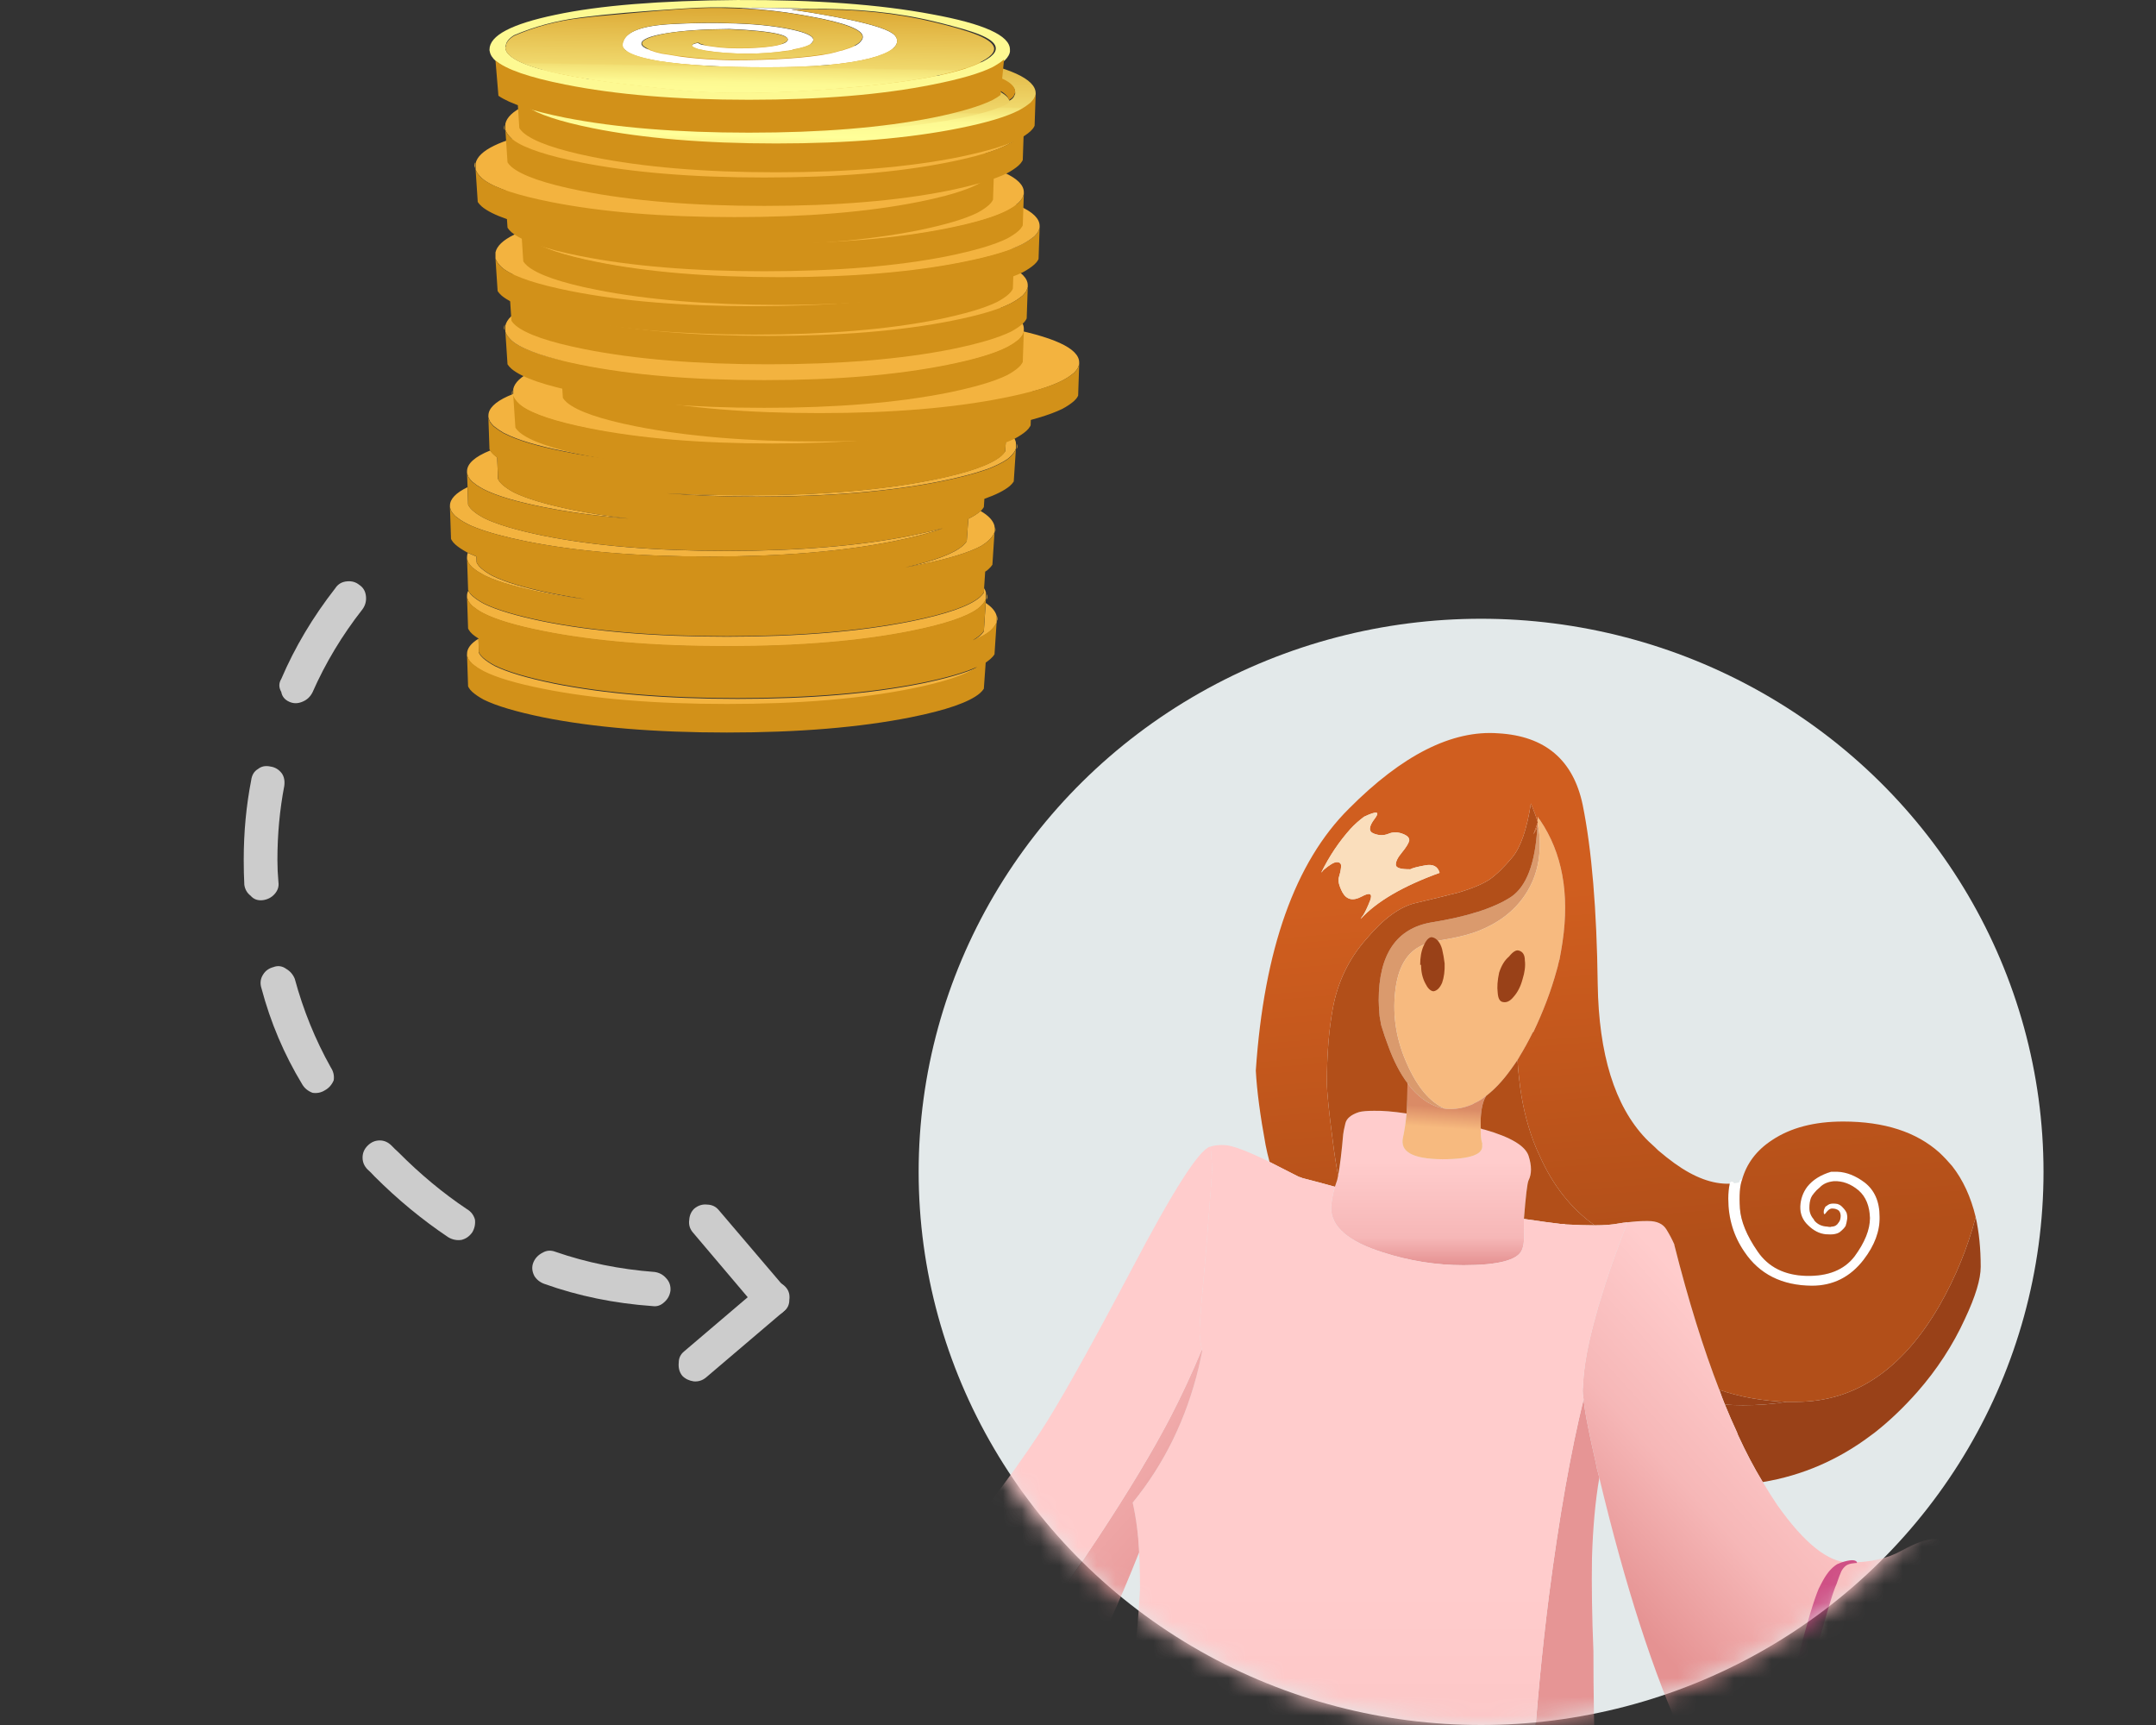 <svg width="115" height="92" viewBox="0 0 115 92" fill="none" xmlns="http://www.w3.org/2000/svg">
<rect x="0" y="0" width="115" height="92" fill="#333333" stroke="none"/>
<path d="M28.498 68.044C28.376 67.8 28.358 67.567 28.444 67.344C28.537 67.108 28.706 66.928 28.95 66.806C29.158 66.684 29.384 66.67 29.628 66.763C31.285 67.337 33.05 67.696 34.923 67.839C35.167 67.875 35.367 67.983 35.525 68.162C35.705 68.349 35.784 68.575 35.762 68.84C35.726 69.084 35.619 69.285 35.439 69.443C35.253 69.622 35.041 69.694 34.804 69.658C32.767 69.514 30.844 69.12 29.036 68.474C28.799 68.388 28.62 68.245 28.498 68.044ZM13.947 52.709C13.861 52.444 13.89 52.2 14.033 51.977C14.155 51.777 14.338 51.644 14.582 51.579C14.826 51.486 15.056 51.518 15.271 51.676C15.479 51.798 15.63 51.974 15.723 52.203C16.175 53.875 16.817 55.453 17.649 56.938C17.786 57.146 17.836 57.372 17.8 57.616C17.7 57.853 17.545 58.029 17.337 58.144C17.136 58.273 16.914 58.319 16.67 58.283C16.426 58.19 16.243 58.04 16.121 57.832C15.152 56.232 14.428 54.524 13.947 52.709ZM15.432 37.429C15.188 37.321 15.045 37.145 15.002 36.901C14.866 36.664 14.866 36.435 15.002 36.213C15.726 34.52 16.688 32.905 17.886 31.37C18.03 31.148 18.241 31.026 18.521 31.004C18.765 30.983 18.977 31.044 19.156 31.187C19.378 31.331 19.5 31.542 19.522 31.822C19.543 32.066 19.483 32.288 19.339 32.489C18.248 33.881 17.359 35.359 16.67 36.923C16.548 37.167 16.365 37.335 16.121 37.429C15.884 37.529 15.655 37.529 15.432 37.429ZM13.398 41.615C13.434 41.335 13.556 41.134 13.764 41.012C13.944 40.868 14.166 40.825 14.431 40.883C14.675 40.919 14.876 41.041 15.034 41.249C15.156 41.428 15.199 41.651 15.163 41.916C14.919 43.193 14.797 44.509 14.797 45.865C14.797 46.26 14.815 46.651 14.851 47.038C14.887 47.282 14.815 47.501 14.636 47.695C14.478 47.867 14.277 47.971 14.033 48.007C13.753 48.043 13.531 47.964 13.366 47.77C13.179 47.627 13.068 47.433 13.032 47.189C13.011 46.766 13 46.324 13 45.865C13 44.387 13.133 42.971 13.398 41.615ZM25.334 65.041C25.362 65.285 25.316 65.511 25.194 65.719C25.043 65.935 24.849 66.071 24.613 66.128C24.369 66.164 24.135 66.118 23.913 65.988C22.521 65.056 21.208 63.972 19.974 62.739C19.852 62.602 19.73 62.48 19.608 62.373C19.429 62.193 19.339 61.982 19.339 61.738C19.339 61.494 19.429 61.282 19.608 61.103C19.795 60.916 20.01 60.823 20.254 60.823C20.491 60.823 20.702 60.916 20.889 61.103C21.003 61.225 21.122 61.34 21.244 61.447C22.421 62.631 23.644 63.646 24.914 64.493C25.122 64.615 25.262 64.798 25.334 65.041Z" fill="#CCCCCC"/>
<path d="M36.957 65.73C36.792 65.536 36.727 65.314 36.763 65.062C36.778 64.819 36.867 64.618 37.032 64.46C37.24 64.288 37.47 64.216 37.721 64.245C37.98 64.252 38.188 64.352 38.345 64.546L41.865 68.678C42.008 68.872 42.076 69.094 42.069 69.345C42.055 69.604 41.951 69.815 41.757 69.98C41.578 70.138 41.355 70.199 41.09 70.163C40.817 70.142 40.609 70.045 40.466 69.873L36.957 65.73Z" fill="#CCCCCC"/>
<path d="M36.398 73.382C36.24 73.189 36.176 72.952 36.204 72.672C36.204 72.428 36.301 72.227 36.495 72.07L40.628 68.551C40.814 68.407 41.047 68.339 41.327 68.346C41.564 68.375 41.761 68.479 41.919 68.658C42.077 68.838 42.138 69.06 42.102 69.326C42.102 69.598 41.998 69.806 41.79 69.95L37.668 73.458C37.474 73.623 37.252 73.695 37.001 73.673C36.757 73.637 36.556 73.54 36.398 73.382Z" fill="#CCCCCC"/>
<path fill-rule="evenodd" clip-rule="evenodd" d="M53.418 22.78H53.404L53.261 22.895C52.654 23.323 51.471 23.714 49.714 24.067C46.998 24.61 43.731 24.881 39.913 24.881C36.076 24.881 32.809 24.61 30.112 24.067C28.678 23.781 27.623 23.466 26.949 23.123C26.94 23.114 26.925 23.109 26.906 23.109C26.802 23.042 26.702 22.98 26.607 22.923C26.503 22.847 26.413 22.78 26.337 22.723C26.251 22.637 26.185 22.556 26.137 22.48C26.099 22.404 26.071 22.328 26.052 22.251V22.209V22.166C26.052 21.413 27.438 20.784 30.212 20.279C32.994 19.755 36.446 19.507 40.568 19.535C44.7 19.564 47.929 19.821 50.255 20.307C52.421 20.755 53.58 21.317 53.731 21.994V22.323C53.684 22.466 53.58 22.618 53.418 22.78ZM54.187 23.595C54.14 23.366 53.973 23.152 53.688 22.952L53.617 24.067C53.57 24.143 53.498 24.224 53.404 24.31C52.843 24.786 51.613 25.215 49.714 25.596C46.998 26.139 43.731 26.411 39.913 26.411C38.365 26.411 36.911 26.373 35.553 26.297C37.035 26.421 38.64 26.483 40.368 26.483C44.186 26.483 47.453 26.211 50.17 25.668C51.157 25.468 51.965 25.258 52.592 25.039H52.606C53.081 24.858 53.451 24.677 53.717 24.496L53.859 24.381C54.03 24.219 54.14 24.067 54.187 23.924V23.595ZM26.52 24.395C26.454 24.338 26.392 24.286 26.335 24.238C26.259 24.171 26.198 24.1 26.15 24.024C25.324 24.357 24.911 24.729 24.911 25.139V25.181V25.224C24.93 25.301 24.958 25.377 24.996 25.453C25.044 25.529 25.11 25.61 25.196 25.696C25.243 25.734 25.295 25.772 25.352 25.811C25.381 25.839 25.419 25.868 25.466 25.896C25.571 25.963 25.685 26.03 25.808 26.096C26.483 26.439 27.537 26.754 28.971 27.04C30.338 27.316 31.853 27.521 33.515 27.654C32.461 27.531 31.478 27.378 30.566 27.197C29.132 26.902 28.078 26.587 27.404 26.254C27.157 26.12 26.953 25.982 26.791 25.839C26.706 25.763 26.639 25.682 26.592 25.596L26.563 25.539L26.52 24.395ZM24.911 29.756V29.799C24.93 29.875 24.958 29.951 24.996 30.027C25.044 30.104 25.11 30.185 25.196 30.27C25.272 30.328 25.362 30.394 25.466 30.471C25.571 30.537 25.685 30.604 25.808 30.671C25.856 30.69 25.903 30.713 25.951 30.742C26.625 31.056 27.632 31.347 28.971 31.614C29.674 31.757 30.419 31.876 31.207 31.971C30.59 31.876 29.997 31.771 29.427 31.657C27.992 31.361 26.938 31.047 26.264 30.713C26.017 30.58 25.813 30.442 25.651 30.299C25.566 30.223 25.5 30.142 25.452 30.056L25.424 29.999L25.409 29.684C25.248 29.618 25.096 29.551 24.953 29.484C24.925 29.56 24.911 29.637 24.911 29.713V29.756ZM52.12 35.602C51.513 36.031 50.33 36.422 48.573 36.775C45.857 37.318 42.59 37.589 38.772 37.589C34.935 37.589 31.668 37.318 28.971 36.775C27.537 36.489 26.483 36.174 25.808 35.831C25.685 35.764 25.571 35.698 25.466 35.631C25.362 35.555 25.272 35.488 25.196 35.431C25.11 35.345 25.044 35.264 24.996 35.188C24.958 35.112 24.93 35.035 24.911 34.959V34.916V34.873C24.911 34.587 25.11 34.321 25.509 34.073C25.509 34.083 25.514 34.087 25.523 34.087L25.538 34.802L25.566 34.859C25.613 34.945 25.68 35.026 25.765 35.102C25.927 35.245 26.131 35.383 26.378 35.517C27.052 35.85 28.107 36.165 29.541 36.46C32.238 37.003 35.505 37.275 39.342 37.275C43.16 37.275 46.427 37.003 49.143 36.46C50.454 36.193 51.446 35.907 52.12 35.602ZM52.59 31.6C52.572 31.523 52.538 31.447 52.491 31.371L52.477 31.614C52.429 31.69 52.358 31.771 52.263 31.857C51.703 32.334 50.473 32.762 48.573 33.144C45.857 33.687 42.59 33.958 38.772 33.958C34.935 33.958 31.668 33.687 28.971 33.144C27.537 32.848 26.483 32.534 25.808 32.2C25.561 32.067 25.357 31.928 25.196 31.786C25.11 31.709 25.044 31.628 24.996 31.543C24.987 31.523 24.982 31.509 24.982 31.5C24.934 31.585 24.911 31.676 24.911 31.771V31.814V31.857C24.93 31.933 24.958 32.01 24.996 32.086C25.044 32.162 25.11 32.243 25.196 32.329C25.272 32.386 25.362 32.453 25.466 32.529C25.514 32.557 25.566 32.591 25.623 32.629C25.68 32.657 25.742 32.691 25.808 32.729C26.483 33.072 27.537 33.386 28.971 33.672C31.668 34.216 34.935 34.487 38.772 34.487C42.59 34.487 45.857 34.216 48.573 33.672C50.33 33.32 51.513 32.929 52.12 32.5L52.263 32.386C52.367 32.291 52.448 32.2 52.505 32.114C52.543 32.048 52.572 31.986 52.59 31.928V31.6ZM53.162 32.858V33.187C53.114 33.33 53.005 33.482 52.834 33.644L52.692 33.759C52.54 33.864 52.35 33.968 52.122 34.073C52.046 34.111 51.97 34.145 51.894 34.173C52.036 34.087 52.16 34.002 52.264 33.916C52.359 33.83 52.431 33.749 52.478 33.673L52.578 32.158C52.91 32.377 53.105 32.61 53.162 32.858ZM47.663 28.869C48.764 28.65 49.643 28.416 50.298 28.169C49.804 28.302 49.23 28.435 48.574 28.569C45.858 29.112 42.591 29.384 38.773 29.384C34.936 29.384 31.669 29.112 28.972 28.569C27.538 28.273 26.483 27.959 25.809 27.625C25.562 27.492 25.358 27.354 25.197 27.211C25.111 27.134 25.045 27.053 24.997 26.968L24.969 26.911L24.94 25.982C24.313 26.286 24 26.615 24 26.968V27.011V27.053C24.019 27.13 24.047 27.206 24.085 27.282C24.133 27.358 24.199 27.439 24.285 27.525C24.361 27.582 24.451 27.649 24.556 27.725C24.66 27.792 24.774 27.859 24.898 27.925C25.04 28.002 25.201 28.073 25.382 28.14C26.037 28.397 26.93 28.64 28.06 28.869C30.757 29.412 34.024 29.684 37.861 29.684C41.679 29.684 44.946 29.412 47.663 28.869ZM49.029 30.127L48.289 30.27C49.837 29.917 50.858 29.531 51.352 29.112C51.446 29.026 51.518 28.945 51.565 28.869L51.651 27.668C51.907 27.544 52.111 27.416 52.263 27.282C52.273 27.273 52.287 27.263 52.306 27.254C52.733 27.501 52.98 27.768 53.047 28.054V28.383C52.999 28.526 52.89 28.678 52.719 28.84L52.577 28.955C52.501 29.002 52.425 29.055 52.349 29.112C51.684 29.474 50.577 29.812 49.029 30.127Z" fill="#F3B33F"/>
<path fill-rule="evenodd" clip-rule="evenodd" d="M53.404 22.806H53.418C53.579 22.645 53.684 22.493 53.731 22.351L53.688 22.977L53.617 24.086C53.57 24.162 53.498 24.243 53.404 24.328C52.843 24.802 51.613 25.229 49.714 25.609C46.998 26.149 43.731 26.42 39.913 26.42C38.365 26.42 36.912 26.382 35.553 26.306C37.035 26.429 38.64 26.491 40.369 26.491C44.187 26.491 47.453 26.221 50.17 25.68C51.157 25.481 51.965 25.272 52.592 25.054H52.606C53.081 24.874 53.451 24.693 53.717 24.513L53.859 24.399C54.03 24.238 54.14 24.086 54.187 23.944L54.073 25.68C54.026 25.756 53.954 25.836 53.859 25.922C53.575 26.159 53.123 26.387 52.506 26.605L52.478 27.046C52.44 27.112 52.383 27.183 52.307 27.259C52.288 27.269 52.273 27.278 52.264 27.288C52.112 27.42 51.908 27.549 51.651 27.672L51.566 28.867C51.518 28.943 51.447 29.023 51.352 29.109C50.858 29.526 49.837 29.91 48.289 30.261L49.03 30.119C50.578 29.806 51.685 29.469 52.349 29.109C52.425 29.052 52.501 29 52.577 28.952L52.72 28.838C52.891 28.677 53 28.525 53.047 28.383L52.934 30.119C52.886 30.195 52.815 30.276 52.72 30.361C52.672 30.408 52.615 30.451 52.549 30.489L52.492 31.357L52.478 31.599C52.43 31.674 52.359 31.755 52.264 31.84C51.704 32.315 50.474 32.742 48.574 33.121C45.858 33.662 42.591 33.932 38.773 33.932C34.936 33.932 31.669 33.662 28.972 33.121C27.538 32.827 26.483 32.514 25.809 32.182C25.562 32.049 25.358 31.912 25.197 31.769C25.111 31.694 25.045 31.613 24.997 31.527C24.988 31.509 24.983 31.494 24.983 31.485L24.969 31.471L24.912 29.792C24.931 29.868 24.959 29.944 24.997 30.019C25.045 30.095 25.111 30.176 25.197 30.261C25.273 30.318 25.363 30.384 25.467 30.46C25.572 30.527 25.686 30.593 25.809 30.66C25.857 30.679 25.904 30.702 25.952 30.731C26.626 31.044 27.633 31.333 28.972 31.599C29.675 31.741 30.42 31.86 31.208 31.954C30.591 31.86 29.997 31.755 29.428 31.641C27.994 31.347 26.939 31.034 26.265 30.702C26.018 30.57 25.814 30.432 25.652 30.29C25.567 30.214 25.501 30.133 25.453 30.048L25.425 29.991L25.41 29.678C25.249 29.611 25.097 29.545 24.954 29.479L24.898 29.45C24.651 29.317 24.446 29.18 24.285 29.038C24.199 28.962 24.133 28.881 24.085 28.796L24.057 28.739L24 27.06C24.019 27.136 24.047 27.212 24.085 27.288C24.133 27.363 24.199 27.444 24.285 27.529C24.361 27.586 24.451 27.653 24.556 27.729C24.66 27.795 24.774 27.861 24.898 27.928C25.04 28.004 25.201 28.075 25.382 28.141C26.037 28.397 26.93 28.639 28.06 28.867C30.757 29.408 34.024 29.678 37.861 29.678C41.679 29.678 44.946 29.408 47.663 28.867C48.764 28.649 49.643 28.416 50.298 28.17C49.804 28.302 49.23 28.435 48.574 28.568C45.858 29.109 42.591 29.379 38.773 29.379C34.936 29.379 31.669 29.109 28.972 28.568C27.538 28.274 26.483 27.961 25.809 27.629C25.562 27.496 25.358 27.359 25.197 27.216C25.111 27.141 25.045 27.06 24.997 26.975L24.969 26.918L24.94 25.993L24.912 25.239C24.931 25.315 24.959 25.391 24.997 25.466C25.045 25.542 25.111 25.623 25.197 25.708C25.244 25.746 25.296 25.784 25.353 25.822C25.382 25.851 25.42 25.879 25.467 25.907C25.572 25.974 25.686 26.04 25.809 26.107C26.483 26.448 27.538 26.761 28.972 27.046C30.339 27.321 31.854 27.525 33.516 27.657C32.462 27.534 31.479 27.383 30.567 27.202C29.133 26.908 28.079 26.595 27.405 26.263C27.158 26.13 26.954 25.993 26.792 25.851C26.707 25.775 26.64 25.694 26.593 25.609L26.564 25.552L26.521 24.414C26.455 24.357 26.393 24.305 26.336 24.257C26.26 24.191 26.199 24.12 26.151 24.044C26.142 24.034 26.137 24.025 26.137 24.015L26.108 23.958L26.051 22.279C26.07 22.355 26.099 22.431 26.137 22.507C26.184 22.583 26.251 22.664 26.336 22.749C26.412 22.806 26.503 22.872 26.607 22.948C26.702 23.005 26.802 23.067 26.906 23.133C26.925 23.133 26.939 23.138 26.949 23.147C27.623 23.489 28.677 23.802 30.111 24.086C32.809 24.627 36.076 24.897 39.913 24.897C43.731 24.897 46.998 24.627 49.714 24.086C51.471 23.735 52.653 23.346 53.261 22.92L53.404 22.806ZM52.505 32.096C52.543 32.029 52.572 31.968 52.59 31.911L52.576 32.139L52.477 33.647C52.429 33.723 52.358 33.803 52.263 33.889C52.158 33.974 52.035 34.059 51.892 34.145C51.968 34.116 52.044 34.083 52.12 34.045C52.348 33.941 52.538 33.837 52.69 33.732L52.833 33.618C53.004 33.457 53.113 33.305 53.16 33.163L53.046 34.899C52.999 34.975 52.928 35.055 52.833 35.141C52.757 35.207 52.671 35.273 52.576 35.34L52.477 36.734C52.429 36.81 52.358 36.891 52.263 36.976C51.703 37.45 50.473 37.877 48.573 38.257C45.857 38.797 42.59 39.068 38.772 39.068C34.935 39.068 31.668 38.797 28.971 38.257C27.537 37.962 26.483 37.65 25.808 37.318C25.561 37.185 25.357 37.047 25.196 36.905C25.11 36.829 25.044 36.748 24.996 36.663L24.968 36.606L24.911 34.927C24.93 35.003 24.958 35.079 24.996 35.155C25.044 35.231 25.11 35.311 25.196 35.397C25.272 35.454 25.362 35.52 25.466 35.596C25.571 35.662 25.685 35.729 25.808 35.795C26.483 36.137 27.537 36.45 28.971 36.734C31.668 37.275 34.935 37.545 38.772 37.545C42.59 37.545 45.857 37.275 48.573 36.734C50.33 36.383 51.513 35.994 52.12 35.568C51.446 35.871 50.454 36.156 49.143 36.421C46.427 36.962 43.16 37.232 39.342 37.232C35.505 37.232 32.238 36.962 29.541 36.421C28.107 36.127 27.052 35.814 26.378 35.482C26.131 35.349 25.927 35.212 25.765 35.069C25.68 34.994 25.613 34.913 25.566 34.828L25.538 34.771L25.523 34.059C25.514 34.059 25.509 34.055 25.509 34.045C25.386 33.969 25.281 33.893 25.196 33.818C25.11 33.742 25.044 33.661 24.996 33.576L24.968 33.519L24.911 31.84C24.93 31.916 24.958 31.992 24.996 32.068C25.044 32.143 25.11 32.224 25.196 32.309C25.272 32.366 25.362 32.433 25.466 32.508C25.514 32.537 25.566 32.57 25.623 32.608C25.68 32.637 25.742 32.67 25.808 32.708C26.483 33.049 27.537 33.362 28.971 33.647C31.668 34.187 34.935 34.458 38.772 34.458C42.59 34.458 45.857 34.187 48.573 33.647C50.33 33.296 51.513 32.907 52.12 32.48L52.263 32.366C52.367 32.271 52.448 32.181 52.505 32.096Z" fill="#D29119"/>
<path d="M52.671 31.883C52.671 31.865 52.671 31.851 52.671 31.842C52.671 31.787 52.66 31.732 52.639 31.677V31.994C52.65 31.966 52.655 31.943 52.655 31.925L52.671 31.883Z" fill="url(#paint0_linear)"/>
<path d="M53.169 33.156C53.179 33.128 53.184 33.105 53.184 33.087L53.2 33.045C53.2 33.027 53.2 33.013 53.2 33.004C53.2 32.949 53.19 32.894 53.169 32.839V33.156Z" fill="url(#paint1_linear)"/>
<path d="M53.062 28.405C53.073 28.377 53.078 28.354 53.078 28.336L53.094 28.295C53.094 28.276 53.094 28.262 53.094 28.253C53.094 28.198 53.084 28.143 53.062 28.088V28.405Z" fill="url(#paint2_linear)"/>
<path d="M54.258 23.859C54.258 23.841 54.258 23.827 54.258 23.818C54.258 23.763 54.248 23.708 54.226 23.652V23.969C54.237 23.942 54.242 23.919 54.242 23.9L54.258 23.859Z" fill="url(#paint3_linear)"/>
<path d="M53.803 22.385C53.813 22.358 53.819 22.335 53.819 22.317L53.835 22.275C53.835 22.257 53.835 22.243 53.835 22.234C53.835 22.179 53.824 22.124 53.803 22.069V22.385Z" fill="url(#paint4_linear)"/>
<path d="M27.308 20.967C27.308 20.976 27.308 20.99 27.308 21.008L27.324 21.05C27.324 21.068 27.33 21.091 27.34 21.119V20.802C27.319 20.857 27.308 20.912 27.308 20.967Z" fill="url(#paint5_linear)"/>
<path d="M55.031 21.013C55.012 21.088 54.983 21.164 54.946 21.239C54.898 21.315 54.832 21.395 54.746 21.48C54.67 21.536 54.58 21.602 54.476 21.678C54.371 21.744 54.258 21.81 54.134 21.876C53.461 22.215 52.407 22.527 50.975 22.81C48.28 23.348 45.016 23.616 41.183 23.616C37.368 23.616 34.104 23.348 31.39 22.81C29.635 22.461 28.454 22.074 27.847 21.649C27.799 21.612 27.752 21.574 27.704 21.536C27.534 21.376 27.424 21.225 27.377 21.083L27.491 22.81C27.538 22.885 27.609 22.965 27.704 23.05C28.264 23.522 29.493 23.947 31.39 24.324C34.104 24.862 37.368 25.131 41.183 25.131C45.016 25.131 48.28 24.862 50.975 24.324C52.407 24.032 53.461 23.72 54.134 23.39C54.381 23.258 54.585 23.121 54.746 22.98C54.832 22.904 54.898 22.824 54.946 22.739C54.955 22.72 54.964 22.701 54.974 22.683L55.031 21.013Z" fill="#D29119"/>
<path d="M55.031 20.96C55.031 20.941 55.031 20.927 55.031 20.917C55.031 20.159 53.646 19.526 50.875 19.017C48.095 18.489 44.646 18.24 40.528 18.269C36.4 18.297 33.174 18.557 30.85 19.046C28.686 19.497 27.529 20.063 27.377 20.744V21.075C27.424 21.219 27.534 21.373 27.704 21.536C27.752 21.574 27.799 21.613 27.847 21.651C28.454 22.083 29.635 22.476 31.39 22.831C34.104 23.378 37.368 23.652 41.183 23.652C45.016 23.652 48.28 23.378 50.975 22.831C52.407 22.543 53.461 22.227 54.134 21.881C54.258 21.814 54.371 21.747 54.476 21.68C54.58 21.603 54.67 21.536 54.746 21.478C54.832 21.392 54.898 21.31 54.946 21.234C54.983 21.157 55.012 21.08 55.031 21.003C55.031 20.984 55.031 20.97 55.031 20.96Z" fill="#F3B33F"/>
<path d="M29.874 19.534V19.217C29.853 19.272 29.842 19.327 29.842 19.382C29.842 19.392 29.842 19.405 29.842 19.424L29.858 19.465C29.858 19.483 29.863 19.506 29.874 19.534Z" fill="url(#paint6_linear)"/>
<path d="M33.924 21.247C36.638 21.794 39.902 22.068 43.716 22.068C47.549 22.068 50.813 21.794 53.508 21.247C54.941 20.959 55.994 20.643 56.668 20.297C56.791 20.23 56.905 20.163 57.009 20.096C57.114 20.019 57.204 19.952 57.28 19.894C57.365 19.808 57.432 19.726 57.479 19.65C57.517 19.573 57.545 19.496 57.564 19.419C57.564 19.4 57.564 19.386 57.564 19.376C57.564 19.357 57.564 19.343 57.564 19.333C57.564 18.575 56.179 17.942 53.408 17.433C50.628 16.905 47.179 16.656 43.061 16.685C38.934 16.714 35.708 16.973 33.383 17.462C31.22 17.913 30.062 18.479 29.91 19.16V19.491C29.958 19.635 30.067 19.789 30.238 19.952C30.285 19.99 30.333 20.029 30.38 20.067C30.988 20.499 32.169 20.892 33.924 21.247Z" fill="#F3B33F"/>
<path d="M33.924 22.739C36.638 23.277 39.902 23.546 43.716 23.546C47.549 23.546 50.813 23.277 53.508 22.739C54.941 22.447 55.994 22.136 56.668 21.805C56.914 21.673 57.118 21.536 57.28 21.395C57.365 21.319 57.432 21.239 57.479 21.154C57.489 21.135 57.498 21.117 57.508 21.098L57.564 19.428C57.545 19.503 57.517 19.579 57.479 19.654C57.432 19.73 57.365 19.81 57.28 19.895C57.204 19.951 57.114 20.017 57.009 20.093C56.905 20.159 56.791 20.225 56.668 20.291C55.994 20.631 54.941 20.942 53.508 21.225C50.813 21.763 47.549 22.032 43.716 22.032C39.902 22.032 36.638 21.763 33.924 21.225C32.169 20.876 30.988 20.489 30.38 20.065C30.333 20.027 30.285 19.989 30.238 19.951C30.067 19.791 29.958 19.64 29.91 19.499L30.024 21.225C30.072 21.3 30.143 21.381 30.238 21.466C30.798 21.937 32.026 22.362 33.924 22.739Z" fill="#D29119"/>
<path d="M26.903 17.565C26.903 17.583 26.908 17.606 26.919 17.634V17.317C26.897 17.372 26.887 17.427 26.887 17.482C26.887 17.491 26.887 17.505 26.887 17.523L26.903 17.565Z" fill="url(#paint7_linear)"/>
<path d="M54.611 17.633C54.592 17.709 54.563 17.784 54.526 17.86C54.478 17.935 54.412 18.015 54.326 18.1C54.25 18.157 54.16 18.223 54.056 18.298C53.952 18.364 53.838 18.43 53.714 18.496C53.041 18.836 51.987 19.147 50.555 19.43C47.86 19.968 44.596 20.237 40.763 20.237C36.948 20.237 33.684 19.968 30.971 19.43C29.215 19.081 28.034 18.694 27.427 18.27C27.379 18.232 27.332 18.194 27.284 18.157C27.114 17.996 27.005 17.845 26.957 17.704L27.071 19.43C27.118 19.506 27.189 19.586 27.284 19.671C27.844 20.143 29.073 20.567 30.971 20.945C33.684 21.482 36.948 21.751 40.763 21.751C44.596 21.751 47.86 21.482 50.555 20.945C51.987 20.652 53.041 20.341 53.714 20.011C53.961 19.878 54.165 19.742 54.326 19.6C54.412 19.525 54.478 19.445 54.526 19.36C54.535 19.341 54.544 19.322 54.554 19.303L54.611 17.633Z" fill="#D29119"/>
<path d="M50.455 15.639C47.675 15.111 44.226 14.861 40.108 14.89C35.98 14.919 32.754 15.178 30.43 15.667C28.266 16.118 27.109 16.684 26.957 17.366V17.697C27.005 17.84 27.114 17.994 27.284 18.157C27.332 18.195 27.379 18.234 27.427 18.272C28.034 18.704 29.215 19.098 30.971 19.453C33.684 19.999 36.948 20.273 40.763 20.273C44.596 20.273 47.86 19.999 50.555 19.453C51.987 19.165 53.041 18.848 53.714 18.503C53.838 18.435 53.952 18.368 54.056 18.301C54.16 18.224 54.25 18.157 54.326 18.1C54.412 18.013 54.478 17.932 54.526 17.855C54.563 17.778 54.592 17.701 54.611 17.625C54.611 17.605 54.611 17.591 54.611 17.581C54.611 17.562 54.611 17.548 54.611 17.538C54.611 16.78 53.226 16.147 50.455 15.639Z" fill="#F3B33F"/>
<path d="M27.115 15.347C27.115 15.365 27.121 15.388 27.131 15.415V15.099C27.11 15.154 27.099 15.209 27.099 15.264C27.099 15.273 27.099 15.287 27.099 15.305L27.115 15.347Z" fill="url(#paint8_linear)"/>
<path d="M27.493 15.834C27.541 15.872 27.588 15.91 27.636 15.949C28.243 16.381 29.424 16.774 31.18 17.129C33.893 17.676 37.157 17.949 40.972 17.949C44.805 17.949 48.069 17.676 50.764 17.129C52.196 16.841 53.25 16.524 53.923 16.179C54.047 16.112 54.16 16.045 54.265 15.977C54.369 15.901 54.459 15.834 54.535 15.776C54.621 15.69 54.687 15.608 54.734 15.531C54.773 15.454 54.801 15.378 54.82 15.301C54.82 15.282 54.82 15.267 54.82 15.258C54.82 15.239 54.82 15.224 54.82 15.215C54.82 14.457 53.435 13.823 50.664 13.315C47.884 12.787 44.435 12.538 40.317 12.566C36.19 12.595 32.963 12.854 30.639 13.344C28.475 13.795 27.318 14.361 27.166 15.042V15.373C27.213 15.517 27.323 15.67 27.493 15.834Z" fill="#F3B33F"/>
<path d="M27.636 15.948C27.588 15.91 27.541 15.873 27.493 15.835C27.323 15.675 27.213 15.524 27.166 15.382L27.28 17.108C27.327 17.184 27.398 17.264 27.493 17.349C28.053 17.821 29.282 18.245 31.18 18.623C33.893 19.16 37.157 19.429 40.972 19.429C44.805 19.429 48.069 19.16 50.764 18.623C52.196 18.33 53.25 18.019 53.923 17.689C54.17 17.557 54.374 17.42 54.535 17.278C54.621 17.203 54.687 17.123 54.734 17.038C54.744 17.019 54.754 17 54.763 16.981L54.82 15.311C54.801 15.387 54.773 15.462 54.734 15.538C54.687 15.613 54.621 15.693 54.535 15.778C54.459 15.835 54.369 15.901 54.265 15.976C54.16 16.042 54.047 16.108 53.923 16.174C53.25 16.514 52.196 16.825 50.764 17.108C48.069 17.646 44.805 17.915 40.972 17.915C37.157 17.915 33.893 17.646 31.18 17.108C29.424 16.759 28.243 16.373 27.636 15.948Z" fill="#D29119"/>
<path d="M26.495 13.832V13.515C26.474 13.57 26.463 13.625 26.463 13.68C26.463 13.689 26.463 13.703 26.463 13.721L26.479 13.763C26.479 13.781 26.485 13.804 26.495 13.832Z" fill="url(#paint9_linear)"/>
<path d="M26.756 14.251C26.804 14.289 26.851 14.327 26.899 14.366C27.506 14.797 28.687 15.191 30.443 15.546C33.156 16.093 36.42 16.366 40.235 16.366C44.068 16.366 47.332 16.093 50.027 15.546C51.459 15.258 52.513 14.941 53.186 14.596C53.31 14.529 53.423 14.462 53.528 14.395C53.632 14.318 53.722 14.251 53.798 14.193C53.884 14.107 53.95 14.025 53.998 13.948C54.035 13.871 54.064 13.795 54.083 13.718C54.083 13.699 54.083 13.684 54.083 13.675C54.083 13.656 54.083 13.641 54.083 13.632C54.083 12.874 52.698 12.24 49.927 11.732C47.147 11.204 43.698 10.955 39.58 10.983C35.453 11.012 32.227 11.271 29.902 11.761C27.738 12.212 26.581 12.778 26.429 13.459V13.79C26.477 13.934 26.586 14.087 26.756 14.251Z" fill="#F3B33F"/>
<path d="M26.899 14.364C26.851 14.326 26.804 14.289 26.756 14.251C26.586 14.091 26.477 13.94 26.429 13.798L26.543 15.524C26.59 15.6 26.662 15.68 26.756 15.765C27.316 16.237 28.545 16.661 30.443 17.039C33.156 17.576 36.42 17.845 40.235 17.845C44.068 17.845 47.332 17.576 50.027 17.039C51.459 16.746 52.513 16.435 53.186 16.105C53.433 15.973 53.637 15.836 53.798 15.694C53.884 15.619 53.95 15.539 53.998 15.454C54.007 15.435 54.017 15.416 54.026 15.397L54.083 13.727C54.064 13.803 54.035 13.878 53.998 13.954C53.95 14.029 53.884 14.109 53.798 14.194C53.722 14.251 53.632 14.317 53.528 14.392C53.423 14.459 53.31 14.524 53.186 14.591C52.513 14.93 51.459 15.242 50.027 15.524C47.332 16.062 44.068 16.331 40.235 16.331C36.42 16.331 33.156 16.062 30.443 15.524C28.687 15.175 27.506 14.789 26.899 14.364Z" fill="#D29119"/>
<path d="M28.268 12.78C28.221 12.742 28.173 12.705 28.126 12.667C27.955 12.507 27.846 12.356 27.799 12.214L27.912 13.941C27.96 14.016 28.031 14.096 28.126 14.181C28.686 14.653 29.915 15.077 31.812 15.455C34.526 15.992 37.79 16.261 41.604 16.261C45.438 16.261 48.702 15.992 51.396 15.455C52.829 15.162 53.882 14.851 54.556 14.521C54.803 14.389 55.007 14.252 55.168 14.11C55.253 14.035 55.32 13.955 55.367 13.87C55.377 13.851 55.386 13.832 55.396 13.813L55.453 12.143C55.434 12.219 55.405 12.294 55.367 12.37C55.32 12.445 55.253 12.525 55.168 12.61C55.092 12.667 55.002 12.733 54.897 12.809C54.793 12.874 54.679 12.941 54.556 13.007C53.882 13.346 52.829 13.658 51.396 13.941C48.702 14.478 45.438 14.747 41.604 14.747C37.79 14.747 34.526 14.478 31.812 13.941C30.057 13.591 28.875 13.205 28.268 12.78Z" fill="#D29119"/>
<path d="M27.799 11.875V12.206C27.846 12.35 27.955 12.504 28.126 12.667C28.173 12.705 28.221 12.743 28.268 12.782C28.875 13.213 30.057 13.607 31.812 13.962C34.526 14.509 37.79 14.782 41.604 14.782C45.438 14.782 48.702 14.509 51.396 13.962C52.829 13.674 53.882 13.357 54.556 13.012C54.679 12.945 54.793 12.878 54.897 12.81C55.002 12.734 55.092 12.667 55.168 12.609C55.253 12.523 55.32 12.441 55.367 12.364C55.405 12.288 55.434 12.211 55.453 12.134C55.453 12.115 55.453 12.101 55.453 12.091C55.453 12.072 55.453 12.057 55.453 12.048C55.453 11.29 54.067 10.656 51.297 10.148C48.517 9.62 45.068 9.371 40.95 9.399C36.822 9.428 33.596 9.687 31.271 10.177C29.108 10.628 27.95 11.194 27.799 11.875Z" fill="#F3B33F"/>
<path d="M27.852 12.179C27.852 12.197 27.858 12.22 27.868 12.248V11.931C27.847 11.986 27.837 12.041 27.837 12.096C27.837 12.105 27.837 12.119 27.837 12.137L27.852 12.179Z" fill="url(#paint10_linear)"/>
<path d="M27.427 10.985C27.379 10.947 27.332 10.909 27.284 10.871C27.114 10.711 27.005 10.56 26.957 10.418L27.071 12.145C27.118 12.22 27.189 12.301 27.284 12.386C27.844 12.857 29.073 13.282 30.971 13.659C33.684 14.197 36.948 14.466 40.763 14.466C44.596 14.466 47.86 14.197 50.555 13.659C51.987 13.367 53.041 13.055 53.714 12.725C53.961 12.593 54.165 12.456 54.326 12.315C54.412 12.239 54.478 12.159 54.526 12.074C54.535 12.055 54.544 12.037 54.554 12.018L54.611 10.348C54.592 10.423 54.563 10.499 54.526 10.574C54.478 10.65 54.412 10.73 54.326 10.815C54.25 10.871 54.16 10.937 54.056 11.013C53.952 11.079 53.838 11.145 53.714 11.211C53.041 11.551 51.987 11.862 50.555 12.145C47.86 12.683 44.596 12.952 40.763 12.952C36.948 12.952 33.684 12.683 30.971 12.145C29.215 11.796 28.034 11.409 27.427 10.985Z" fill="#D29119"/>
<path d="M26.957 10.08V10.411C27.005 10.555 27.114 10.709 27.284 10.872C27.332 10.91 27.379 10.949 27.427 10.987C28.034 11.419 29.215 11.812 30.971 12.167C33.684 12.714 36.948 12.988 40.763 12.988C44.596 12.988 47.86 12.714 50.555 12.167C51.987 11.879 53.041 11.563 53.714 11.217C53.838 11.15 53.952 11.083 54.056 11.016C54.16 10.939 54.25 10.872 54.326 10.814C54.412 10.728 54.478 10.646 54.526 10.57C54.563 10.493 54.592 10.416 54.611 10.339C54.611 10.32 54.611 10.306 54.611 10.296C54.611 10.277 54.611 10.263 54.611 10.253C54.611 9.495 53.226 8.862 50.455 8.353C47.675 7.825 44.226 7.576 40.108 7.605C35.98 7.633 32.754 7.893 30.43 8.382C28.266 8.833 27.109 9.399 26.957 10.08Z" fill="#F3B33F"/>
<path d="M26.903 10.278C26.903 10.297 26.908 10.32 26.919 10.347V10.031C26.897 10.086 26.887 10.141 26.887 10.196C26.887 10.205 26.887 10.219 26.887 10.237L26.903 10.278Z" fill="url(#paint11_linear)"/>
<path d="M25.335 8.975V8.658C25.314 8.714 25.303 8.769 25.303 8.824C25.303 8.833 25.303 8.847 25.303 8.865L25.319 8.906C25.319 8.925 25.324 8.948 25.335 8.975Z" fill="url(#paint12_linear)"/>
<path d="M25.697 9.499C25.744 9.537 25.792 9.576 25.839 9.614C26.446 10.046 27.628 10.439 29.383 10.794C32.097 11.341 35.361 11.614 39.175 11.614C43.008 11.614 46.272 11.341 48.967 10.794C50.4 10.506 51.453 10.19 52.127 9.844C52.25 9.777 52.364 9.71 52.468 9.643C52.573 9.566 52.663 9.499 52.739 9.441C52.824 9.355 52.891 9.273 52.938 9.197C52.976 9.12 53.004 9.043 53.023 8.966C53.023 8.947 53.023 8.933 53.023 8.923C53.023 8.904 53.023 8.889 53.023 8.88C53.023 8.122 51.638 7.489 48.867 6.98C46.087 6.452 42.638 6.203 38.52 6.232C34.393 6.26 31.167 6.519 28.842 7.009C26.679 7.46 25.521 8.026 25.369 8.707V9.038C25.417 9.182 25.526 9.336 25.697 9.499Z" fill="#F3B33F"/>
<path d="M25.839 9.612C25.792 9.575 25.744 9.537 25.697 9.499C25.526 9.339 25.417 9.188 25.369 9.046L25.483 10.773C25.531 10.848 25.602 10.928 25.697 11.013C26.257 11.485 27.485 11.91 29.383 12.287C32.097 12.825 35.361 13.094 39.175 13.094C43.008 13.094 46.272 12.825 48.967 12.287C50.4 11.995 51.453 11.683 52.127 11.353C52.373 11.221 52.578 11.084 52.739 10.943C52.824 10.867 52.891 10.787 52.938 10.702C52.947 10.683 52.957 10.664 52.967 10.645L53.023 8.976C53.004 9.051 52.976 9.127 52.938 9.202C52.891 9.277 52.824 9.358 52.739 9.443C52.663 9.499 52.573 9.565 52.468 9.641C52.364 9.707 52.25 9.773 52.127 9.839C51.453 10.178 50.4 10.49 48.967 10.773C46.272 11.31 43.008 11.579 39.175 11.579C35.361 11.579 32.097 11.31 29.383 10.773C27.628 10.424 26.446 10.037 25.839 9.612Z" fill="#D29119"/>
<path d="M26.903 6.9C26.903 6.918 26.908 6.941 26.919 6.969V6.652C26.897 6.707 26.887 6.762 26.887 6.817C26.887 6.826 26.887 6.84 26.887 6.859L26.903 6.9Z" fill="url(#paint13_linear)"/>
<path d="M27.284 7.388C27.332 7.426 27.379 7.465 27.427 7.503C28.034 7.935 29.215 8.328 30.971 8.683C33.684 9.23 36.948 9.503 40.763 9.503C44.596 9.503 47.86 9.23 50.555 8.683C51.987 8.395 53.041 8.079 53.714 7.733C53.838 7.666 53.952 7.599 54.056 7.532C54.16 7.455 54.25 7.388 54.326 7.33C54.412 7.244 54.478 7.162 54.526 7.085C54.563 7.009 54.592 6.932 54.611 6.855C54.611 6.836 54.611 6.822 54.611 6.812C54.611 6.793 54.611 6.778 54.611 6.769C54.611 6.011 53.226 5.378 50.455 4.869C47.675 4.341 44.226 4.092 40.108 4.121C35.98 4.149 32.754 4.408 30.43 4.898C28.266 5.349 27.109 5.915 26.957 6.596V6.927C27.005 7.071 27.114 7.225 27.284 7.388Z" fill="#F3B33F"/>
<path d="M27.427 7.5C27.379 7.462 27.332 7.424 27.284 7.386C27.114 7.226 27.005 7.075 26.957 6.934L27.071 8.66C27.118 8.735 27.189 8.816 27.284 8.901C27.844 9.372 29.073 9.797 30.971 10.174C33.684 10.712 36.948 10.981 40.763 10.981C44.596 10.981 47.86 10.712 50.555 10.174C51.987 9.882 53.041 9.57 53.714 9.24C53.961 9.108 54.165 8.971 54.326 8.83C54.412 8.754 54.478 8.674 54.526 8.589C54.535 8.57 54.544 8.551 54.554 8.533L54.611 6.863C54.592 6.938 54.563 7.014 54.526 7.089C54.478 7.165 54.412 7.245 54.326 7.33C54.25 7.386 54.16 7.452 54.056 7.528C53.952 7.594 53.838 7.66 53.714 7.726C53.041 8.066 51.987 8.377 50.555 8.66C47.86 9.198 44.596 9.467 40.763 9.467C36.948 9.467 33.684 9.198 30.971 8.66C29.215 8.311 28.034 7.924 27.427 7.5Z" fill="#D29119"/>
<path fill-rule="evenodd" clip-rule="evenodd" d="M28.057 5.707L27.915 5.592C27.744 5.429 27.635 5.275 27.588 5.132V4.801C27.74 4.119 28.897 3.553 31.061 3.102C33.385 2.613 36.611 2.354 40.739 2.325C44.857 2.296 48.306 2.546 51.086 3.073C53.856 3.582 55.242 4.215 55.242 4.973V5.016V5.06C55.223 5.136 55.194 5.213 55.156 5.29C55.109 5.367 55.042 5.448 54.957 5.535C54.881 5.592 54.791 5.659 54.687 5.736C54.582 5.803 54.468 5.87 54.345 5.938C53.671 6.283 52.618 6.6 51.185 6.887C48.491 7.434 45.227 7.708 41.393 7.708C37.579 7.708 34.315 7.434 31.601 6.887C29.846 6.532 28.665 6.139 28.057 5.707ZM28.629 5.047C28.677 5.162 28.781 5.282 28.942 5.406L28.971 5.435C28.999 5.454 29.037 5.474 29.085 5.493C29.645 5.819 30.731 6.121 32.344 6.4C34.84 6.822 37.852 7.033 41.382 7.033C44.911 7.033 47.919 6.822 50.405 6.4C51.734 6.169 52.706 5.925 53.323 5.665C53.446 5.618 53.555 5.565 53.65 5.507C53.717 5.469 53.774 5.43 53.821 5.392C53.84 5.382 53.859 5.368 53.878 5.349C53.973 5.291 54.039 5.229 54.077 5.162C54.106 5.104 54.129 5.051 54.148 5.003V4.96V4.931C54.148 4.346 52.872 3.862 50.32 3.478C47.748 3.075 44.565 2.883 40.77 2.902C36.965 2.921 33.99 3.123 31.846 3.507C29.853 3.842 28.781 4.269 28.629 4.788V5.047Z" fill="url(#paint14_linear)"/>
<path fill-rule="evenodd" clip-rule="evenodd" d="M29.111 5.533C29.064 5.513 29.026 5.494 28.997 5.475V5.374C29.14 4.855 30.18 4.428 32.117 4.091C34.206 3.707 37.112 3.505 40.835 3.486C44.539 3.467 47.644 3.659 50.151 4.062C52.516 4.428 53.755 4.884 53.869 5.432C53.822 5.47 53.765 5.508 53.698 5.547C53.603 5.605 53.494 5.657 53.37 5.705C52.753 5.965 51.78 6.21 50.45 6.441C47.962 6.863 44.952 7.075 41.419 7.075C37.886 7.075 34.871 6.863 32.374 6.441C30.759 6.162 29.672 5.859 29.111 5.533ZM27.62 5.171C27.61 5.143 27.606 5.119 27.606 5.099L27.591 5.056V5.013C27.591 4.955 27.601 4.898 27.62 4.84V5.171Z" fill="url(#paint15_linear)"/>
<path fill-rule="evenodd" clip-rule="evenodd" d="M28.939 5.354C28.778 5.229 28.673 5.11 28.626 4.995V4.736C28.778 4.219 29.85 3.793 31.842 3.458C33.987 3.075 36.961 2.874 40.766 2.855C44.562 2.835 47.745 3.027 50.316 3.429C52.869 3.812 54.145 4.296 54.145 4.88V4.908V4.952C54.126 4.999 54.102 5.052 54.074 5.11C54.036 5.177 53.969 5.239 53.874 5.296C53.855 5.315 53.837 5.33 53.818 5.339C53.704 4.794 52.465 4.339 50.103 3.975C47.598 3.573 44.495 3.381 40.795 3.4C37.075 3.419 34.172 3.621 32.084 4.004C30.149 4.339 29.11 4.765 28.968 5.282V5.382L28.939 5.354ZM27.915 5.541L28.057 5.656C28.665 6.087 29.846 6.479 31.601 6.833C34.315 7.379 37.579 7.652 41.393 7.652C45.227 7.652 48.491 7.379 51.185 6.833C52.618 6.546 53.671 6.23 54.345 5.886C54.468 5.819 54.582 5.751 54.687 5.684C54.791 5.608 54.881 5.541 54.957 5.483C55.042 5.397 55.109 5.316 55.156 5.239C55.194 5.163 55.223 5.086 55.242 5.009L55.185 6.704L55.156 6.762C55.109 6.848 55.042 6.929 54.957 7.006C54.796 7.149 54.592 7.288 54.345 7.422C53.671 7.758 52.618 8.074 51.185 8.37C48.491 8.916 45.227 9.189 41.393 9.189C37.579 9.189 34.315 8.916 31.601 8.37C29.704 7.987 28.475 7.556 27.915 7.078C27.82 6.991 27.749 6.91 27.701 6.833L27.588 5.081C27.635 5.225 27.744 5.378 27.915 5.541Z" fill="#D29119"/>
<path fill-rule="evenodd" clip-rule="evenodd" d="M30.18 4.567C28.266 4.184 27.029 3.753 26.467 3.275C26.267 3.102 26.153 2.925 26.124 2.743C26.115 2.724 26.11 2.705 26.11 2.686V2.643C26.11 1.896 27.281 1.279 29.623 0.791C31.955 0.293 35.192 0.03 39.333 0.001C43.465 -0.018 46.925 0.236 49.714 0.762C52.484 1.269 53.87 1.896 53.87 2.643V2.686V2.758C53.86 2.825 53.836 2.892 53.798 2.959C53.751 3.045 53.684 3.131 53.598 3.217C53.446 3.351 53.241 3.49 52.984 3.633C52.308 3.968 51.247 4.28 49.8 4.567C47.106 5.112 43.836 5.385 39.99 5.385C36.163 5.385 32.893 5.112 30.18 4.567ZM26.954 2.485V2.528C26.954 2.576 26.964 2.624 26.983 2.672C27.002 2.729 27.03 2.782 27.068 2.829C27.487 3.365 28.949 3.83 31.452 4.222C32.661 4.414 34.351 4.615 36.522 4.825C38.682 5.026 41.458 4.988 44.846 4.71C48.245 4.423 50.606 4.021 51.929 3.504C52.748 3.179 53.143 2.863 53.114 2.557C53.105 2.365 52.929 2.179 52.586 1.997C52.224 1.805 51.615 1.599 50.758 1.379C50.482 1.303 50.182 1.226 49.859 1.15C47.859 0.661 45.622 0.437 43.147 0.475C41.976 0.417 40.758 0.398 39.492 0.417C38.444 0.37 37.402 0.384 36.364 0.46C34.099 0.604 32.328 0.757 31.052 0.92L30.852 0.949C29.634 1.111 28.487 1.422 27.411 1.882C27.145 2.054 27.002 2.231 26.983 2.413C26.964 2.442 26.954 2.466 26.954 2.485Z" fill="#FDF992"/>
<path d="M47.834 2.053C47.815 2.004 47.786 1.956 47.748 1.908C47.415 1.482 45.583 1.018 42.251 0.516C42.232 0.506 42.208 0.501 42.18 0.501C42.484 0.492 42.789 0.487 43.094 0.487C41.923 0.429 40.704 0.41 39.438 0.429C40.666 0.487 41.904 0.632 43.151 0.864C45.093 1.212 46.049 1.584 46.021 1.98C46.021 2.057 45.983 2.135 45.907 2.212C45.792 2.376 45.483 2.531 44.978 2.676C44.94 2.695 44.898 2.705 44.85 2.705C44.669 2.763 44.469 2.816 44.25 2.865C43.003 3.096 41.28 3.212 39.081 3.212C37.787 3.193 36.654 3.096 35.683 2.922C35.559 2.903 35.431 2.884 35.298 2.865C35.069 2.816 34.884 2.763 34.741 2.705C34.712 2.705 34.688 2.695 34.669 2.676C34.384 2.57 34.232 2.459 34.213 2.343V2.328C34.213 2.106 34.651 1.922 35.526 1.777C36.402 1.632 37.53 1.555 38.91 1.545C40.081 1.594 40.942 1.681 41.495 1.806C41.856 1.893 42.032 1.999 42.023 2.125C41.956 2.376 41.247 2.526 39.895 2.575C39.134 2.594 38.51 2.565 38.025 2.488C37.539 2.43 37.278 2.362 37.24 2.285C37.04 2.323 36.925 2.367 36.897 2.415C36.897 2.434 36.902 2.449 36.911 2.459C36.949 2.507 37.078 2.565 37.297 2.633C37.382 2.642 37.463 2.657 37.539 2.676C37.596 2.695 37.658 2.705 37.725 2.705C38.296 2.802 39.01 2.855 39.867 2.865C40.657 2.855 41.352 2.802 41.951 2.705C42.028 2.705 42.104 2.695 42.18 2.676C42.218 2.676 42.261 2.662 42.308 2.633C42.803 2.546 43.122 2.444 43.265 2.328C43.351 2.251 43.389 2.173 43.379 2.096C43.341 1.913 42.975 1.743 42.28 1.589C41.29 1.376 40.114 1.26 38.753 1.241C38.534 1.231 38.315 1.226 38.096 1.226C38.077 1.226 38.053 1.226 38.025 1.226C37.263 1.226 36.54 1.246 35.855 1.284C34.246 1.362 33.365 1.69 33.213 2.27C33.194 2.309 33.185 2.352 33.185 2.401C33.185 2.507 33.256 2.608 33.399 2.705C33.675 2.918 34.255 3.101 35.141 3.256C36.569 3.478 38.496 3.589 40.923 3.589C43.341 3.589 45.169 3.43 46.406 3.111C47.491 2.821 47.967 2.468 47.834 2.053Z" fill="white"/>
<path d="M31.027 0.959C29.746 1.103 28.537 1.424 27.398 1.921C27.151 2.084 27.014 2.251 26.985 2.424V2.438C26.967 2.475 26.958 2.508 26.957 2.538C26.957 2.586 26.966 2.634 26.985 2.682C27.005 2.739 27.033 2.792 27.071 2.84C27.488 3.376 28.945 3.84 31.439 4.232C32.644 4.424 34.328 4.625 36.491 4.835C38.645 5.036 41.41 4.998 44.787 4.721C48.174 4.433 50.526 4.032 51.845 3.515C52.661 3.189 53.055 2.873 53.026 2.567C52.998 2.385 52.822 2.208 52.5 2.036C52.111 1.825 51.418 1.591 50.422 1.333C50.223 1.285 50.01 1.232 49.782 1.175C47.865 0.706 45.722 0.481 43.35 0.5C42.989 0.5 42.624 0.505 42.254 0.514C45.575 1.012 47.401 1.471 47.733 1.892C47.771 1.94 47.799 1.988 47.818 2.036C47.979 2.457 47.505 2.816 46.395 3.113C45.171 3.429 43.35 3.586 40.931 3.586C38.521 3.586 36.605 3.476 35.182 3.256C34.29 3.103 33.707 2.926 33.432 2.725C33.28 2.61 33.209 2.495 33.218 2.381C33.218 2.333 33.228 2.29 33.247 2.251C33.398 1.677 34.276 1.352 35.879 1.275C36.562 1.237 37.283 1.218 38.042 1.218C38.071 1.218 38.094 1.218 38.113 1.218C38.331 1.218 38.55 1.223 38.768 1.232C40.124 1.251 41.296 1.366 42.283 1.577C42.975 1.73 43.34 1.897 43.378 2.079C43.397 2.156 43.364 2.237 43.279 2.323C43.127 2.438 42.809 2.548 42.325 2.653C42.278 2.653 42.23 2.663 42.183 2.682C42.107 2.692 42.031 2.706 41.955 2.725C41.358 2.802 40.665 2.85 39.878 2.869C39.024 2.85 38.317 2.802 37.758 2.725C37.682 2.706 37.615 2.692 37.558 2.682C37.492 2.663 37.411 2.649 37.316 2.639C37.06 2.562 36.932 2.495 36.932 2.438C36.923 2.428 36.918 2.414 36.918 2.395C36.946 2.347 37.06 2.304 37.26 2.266C37.297 2.342 37.558 2.409 38.042 2.467C38.526 2.543 39.147 2.572 39.906 2.553C41.253 2.505 41.96 2.357 42.026 2.108C42.017 2.003 41.842 1.907 41.5 1.821C40.95 1.696 40.091 1.61 38.924 1.562C37.549 1.562 36.425 1.634 35.552 1.778C34.708 1.931 34.271 2.108 34.243 2.309V2.323C34.262 2.438 34.413 2.548 34.698 2.653C34.717 2.672 34.741 2.682 34.769 2.682C34.912 2.739 35.097 2.792 35.324 2.84C35.457 2.859 35.585 2.878 35.708 2.897C36.676 3.07 37.805 3.165 39.095 3.185C41.287 3.185 43.004 3.07 44.246 2.84C44.465 2.792 44.664 2.739 44.844 2.682C44.892 2.682 44.934 2.672 44.972 2.653C45.475 2.51 45.783 2.357 45.897 2.194C45.973 2.117 46.011 2.041 46.011 1.964C45.992 1.581 45.038 1.218 43.151 0.873C41.823 0.624 40.499 0.481 39.181 0.443C38.222 0.404 37.274 0.419 36.335 0.486C35.49 0.543 34.712 0.605 34.001 0.672L31.795 0.873C31.52 0.902 31.264 0.931 31.027 0.959Z" fill="url(#paint16_linear)"/>
<path d="M26.586 5.107C27.205 5.535 28.39 5.924 30.141 6.276C32.854 6.809 36.123 7.075 39.949 7.075C43.795 7.075 47.064 6.809 49.758 6.276C51.204 5.982 52.266 5.668 52.941 5.335C53.103 5.25 53.246 5.159 53.37 5.064L53.555 3.168C53.403 3.301 53.198 3.439 52.941 3.581C52.266 3.914 51.204 4.223 49.758 4.508C47.064 5.05 43.795 5.321 39.949 5.321C36.123 5.321 32.854 5.05 30.141 4.508C28.228 4.128 26.991 3.7 26.429 3.225L26.586 5.107Z" fill="#D29119"/>
<ellipse cx="79" cy="62.5" rx="30" ry="29.5" fill="#E3E9EA"/>
<mask id="mask0" mask-type="alpha" maskUnits="userSpaceOnUse" x="48" y="30" width="62" height="62">
<path d="M110 61C110 78.121 96.121 92 79 92C61.879 92 48 78.121 48 61C48 43.879 61.879 30 79 30C96.121 30 110 43.879 110 61Z" fill="#C4C4C4"/>
</mask>
<g mask="url(#mask0)">
<path d="M106.021 86.79C105.926 86.866 105.834 86.958 105.745 87.066C105.059 87.809 104.433 88.181 103.868 88.181C103.658 88.181 103.487 88.054 103.353 87.8C103.226 87.571 103.163 87.295 103.163 86.971C103.163 86.132 103.42 84.729 103.934 82.76C103.604 83.039 103.287 83.299 102.982 83.541C102.848 84.03 102.718 84.671 102.591 85.466C102.47 86.272 102.378 87.206 102.315 88.267C102.302 88.591 102.311 88.883 102.343 89.144C102.413 89.722 102.594 90.141 102.886 90.401C103.204 90.643 103.706 90.598 104.392 90.268C104.671 90.128 104.97 89.938 105.288 89.696C106.418 88.851 107.072 88.095 107.25 87.428C107.435 86.774 107.619 86.021 107.803 85.17C107.301 85.837 106.911 86.409 106.631 86.885C106.224 87.4 106.021 87.368 106.021 86.79Z" fill="url(#paint17_linear)"/>
<path d="M92.967 74.946C93.793 74.946 94.571 74.885 95.302 74.765C94.019 74.72 92.821 74.507 91.71 74.126C91.805 74.399 91.903 74.66 92.005 74.908C92.316 74.933 92.637 74.946 92.967 74.946Z" fill="#994118"/>
<path d="M105.488 81.511C105.069 81.842 104.659 82.182 104.259 82.531C104.157 82.614 104.049 82.69 103.935 82.76C103.421 84.729 103.163 86.133 103.163 86.971C103.163 87.295 103.227 87.572 103.354 87.8C103.487 88.054 103.659 88.181 103.868 88.181C104.434 88.181 105.059 87.81 105.746 87.067C105.834 86.959 105.927 86.866 106.022 86.79C105.99 86.409 106.05 85.821 106.203 85.027C106.203 85.008 106.203 84.996 106.203 84.989C106.552 82.931 106.978 81.556 107.48 80.864C107.511 80.794 107.543 80.733 107.575 80.683C107.448 80.625 107.289 80.575 107.099 80.53C106.895 80.479 106.359 80.806 105.488 81.511Z" fill="url(#paint18_linear)"/>
<path d="M104.811 70.334C105.37 69.147 105.65 68.222 105.65 67.562C105.65 66.59 105.561 65.707 105.383 64.913C104.951 66.558 104.303 68.136 103.439 69.648C101.457 73.059 98.919 74.765 95.826 74.765C95.648 74.765 95.473 74.765 95.302 74.765C94.571 74.886 93.793 74.946 92.967 74.946C92.637 74.946 92.316 74.933 92.005 74.908C92.215 75.422 92.43 75.918 92.653 76.394C92.665 76.433 92.681 76.477 92.701 76.528C93.12 77.442 93.561 78.281 94.025 79.043C96.14 78.694 98.075 77.855 99.828 76.528C99.891 76.477 99.952 76.433 100.009 76.394C100.784 75.785 101.536 75.067 102.267 74.241C103.321 73.04 104.169 71.738 104.811 70.334Z" fill="url(#paint19_linear)"/>
<path d="M92.491 63.112C92.491 63.099 92.484 63.083 92.472 63.064C92.433 63.032 92.399 63.016 92.367 63.016C92.354 63.016 92.335 63.026 92.31 63.045C92.278 63.058 92.262 63.08 92.262 63.112V63.131C92.211 63.372 92.186 63.639 92.186 63.931C92.186 64.986 92.472 65.929 93.043 66.761C93.844 67.955 95.044 68.559 96.645 68.571C97.776 68.571 98.697 68.108 99.408 67.18C99.993 66.418 100.275 65.656 100.256 64.893C100.256 64.087 99.99 63.477 99.456 63.064C98.973 62.702 98.487 62.511 97.998 62.492C97.935 62.492 97.874 62.492 97.817 62.492C97.766 62.492 97.719 62.492 97.674 62.492C97.115 62.657 96.69 62.924 96.397 63.293C96.169 63.597 96.045 63.947 96.026 64.341C96.013 64.741 96.153 65.078 96.445 65.351C96.737 65.637 97.049 65.795 97.379 65.827C97.728 65.859 97.979 65.821 98.132 65.713C98.284 65.592 98.389 65.481 98.446 65.379C98.484 65.252 98.51 65.141 98.522 65.046C98.541 64.944 98.535 64.83 98.503 64.703C98.465 64.601 98.386 64.49 98.265 64.369C98.195 64.293 98.106 64.239 97.998 64.207C97.935 64.195 97.858 64.188 97.769 64.188C97.63 64.188 97.515 64.233 97.426 64.322C97.414 64.322 97.398 64.328 97.379 64.341C97.309 64.449 97.274 64.547 97.274 64.636C97.274 64.719 97.293 64.76 97.331 64.76L97.379 64.703C97.398 64.69 97.414 64.668 97.426 64.636C97.445 64.623 97.468 64.601 97.493 64.569C97.569 64.493 97.646 64.455 97.722 64.455C97.874 64.455 97.995 64.493 98.084 64.569C98.147 64.646 98.179 64.738 98.179 64.846C98.179 64.998 98.141 65.119 98.065 65.208C97.989 65.335 97.881 65.405 97.741 65.417H97.722C97.69 65.417 97.661 65.424 97.636 65.436C97.585 65.436 97.528 65.43 97.465 65.417C97.166 65.405 96.931 65.29 96.759 65.074V65.046C96.594 64.868 96.512 64.658 96.512 64.417C96.512 64.214 96.54 64.036 96.597 63.883C96.629 63.807 96.683 63.725 96.759 63.636C96.842 63.528 96.944 63.426 97.064 63.331C97.242 63.14 97.493 63.029 97.817 62.997C98.287 62.978 98.729 63.143 99.141 63.493C99.523 63.829 99.723 64.319 99.742 64.96C99.742 65.583 99.466 66.269 98.913 67.018C98.36 67.73 97.506 68.073 96.35 68.047C95.187 68.016 94.32 67.58 93.748 66.742C93.17 65.903 92.856 65.141 92.805 64.455C92.761 63.756 92.799 63.245 92.919 62.921C92.894 62.908 92.865 62.908 92.834 62.921C92.802 62.953 92.786 62.978 92.786 62.997C92.786 63.029 92.777 63.051 92.757 63.064C92.669 63.083 92.58 63.099 92.491 63.112ZM123.487 58.376V58.347C123.455 58.119 123.239 57.969 122.839 57.9C121.606 57.607 120.707 57.391 120.142 57.252C119.564 57.131 119.069 57.112 118.656 57.194C118.236 57.264 117.897 57.598 117.636 58.195C116.321 61.149 115.054 64.09 113.834 67.018C113.688 67.349 113.644 67.615 113.701 67.819H113.72C113.739 67.666 113.777 67.498 113.834 67.314C113.847 67.288 113.863 67.26 113.882 67.228L117.722 58.576C117.982 57.973 118.278 57.607 118.608 57.48C118.951 57.347 119.342 57.318 119.78 57.395L121.924 57.852C122.14 57.896 122.489 57.982 122.972 58.109C123.036 58.141 123.099 58.169 123.163 58.195C123.29 58.239 123.366 58.316 123.391 58.424C123.404 58.455 123.42 58.493 123.439 58.538V58.519C123.452 58.468 123.452 58.427 123.439 58.395H123.458L123.487 58.376Z" fill="white"/>
<path d="M121.448 67.276C121.734 65.885 122.039 64.821 122.362 64.084C122.591 63.525 122.613 62.902 122.429 62.216C122.372 62.87 122.143 63.544 121.743 64.236C121.362 64.916 121.156 65.548 121.124 66.132C121.111 66.723 120.946 67.45 120.628 68.314C120.304 69.185 119.898 69.963 119.409 70.649C118.907 71.322 116.684 73.885 112.739 78.338C108.762 82.772 106.872 84.706 107.069 84.141C107.12 83.468 107.241 82.696 107.431 81.826C107.59 81.095 107.806 80.577 108.079 80.272C107.908 80.425 107.755 80.571 107.622 80.711C107.559 80.755 107.511 80.806 107.479 80.863C106.977 81.556 106.552 82.931 106.202 84.989C106.202 84.995 106.202 85.008 106.202 85.027C106.05 85.821 105.99 86.409 106.021 86.79C106.021 87.368 106.225 87.4 106.631 86.885C106.911 86.409 107.301 85.837 107.803 85.17C107.835 85.107 107.873 85.049 107.917 84.999C109.15 83.353 111.04 81.117 113.587 78.291C113.796 78.062 114.016 77.811 114.244 77.538C115.623 75.963 117.414 73.911 119.618 71.382C120.552 70.042 121.162 68.673 121.448 67.276ZM73.539 53.355C73.539 53.507 73.555 53.787 73.587 54.193C73.618 54.377 73.647 54.539 73.672 54.679C73.799 55.099 73.923 55.464 74.044 55.775C74.33 56.569 74.673 57.233 75.073 57.766C75.257 58.027 75.454 58.246 75.664 58.424C76.108 58.818 76.575 59.053 77.064 59.129C76.27 58.78 75.597 57.979 75.044 56.728C74.485 55.483 74.276 54.212 74.416 52.916C74.549 51.602 75.041 50.763 75.892 50.401C76.14 50.293 76.591 50.185 77.246 50.077C77.912 49.956 78.452 49.813 78.865 49.648C79.933 49.223 80.746 48.603 81.305 47.79C81.857 46.996 82.134 46.069 82.134 45.008C82.134 44.652 82.095 44.293 82.019 43.931C82.007 43.995 82 44.055 82 44.112C81.892 46.05 81.419 47.295 80.58 47.847C79.666 48.438 78.262 48.886 76.369 49.191C74.482 49.508 73.539 50.896 73.539 53.355Z" fill="#DA9A6D"/>
<path d="M117.589 61.33C117.525 61.629 117.783 62.251 118.361 63.198C118.907 64.144 119.18 64.977 119.18 65.694C119.18 66.406 119.19 66.933 119.209 67.276C119.209 67.346 119.215 67.413 119.228 67.476C119.228 67.521 119.228 67.559 119.228 67.59C119.247 67.679 119.256 67.778 119.256 67.886C119.301 68.254 119.361 68.566 119.437 68.82C118.935 69.385 118.335 70.058 117.636 70.84C116.658 71.932 115.032 73.562 112.758 75.728C112.243 76.21 111.751 76.674 111.281 77.119C110.049 78.319 109.02 79.326 108.194 80.139C108.149 80.184 108.111 80.228 108.079 80.273C107.806 80.578 107.59 81.095 107.431 81.826C107.241 82.696 107.12 83.468 107.069 84.141C106.872 84.707 108.762 82.772 112.739 78.338C116.684 73.885 118.907 71.322 119.409 70.649C119.898 69.963 120.304 69.185 120.628 68.315C120.946 67.451 121.111 66.723 121.124 66.133C121.156 65.548 121.362 64.916 121.743 64.236C122.143 63.544 122.372 62.871 122.429 62.216C122.372 62.02 122.299 61.807 122.21 61.578L122.181 61.559C122.169 61.527 122.162 61.502 122.162 61.483C122.131 61.438 122.105 61.403 122.086 61.378C122.054 61.314 122.032 61.257 122.019 61.206C121.683 60.616 121.235 60.13 120.676 59.749C120.504 59.641 120.317 59.536 120.114 59.434C119.174 58.945 118.542 58.805 118.218 59.015C117.887 59.212 117.729 59.447 117.741 59.72C117.76 59.98 117.83 60.241 117.951 60.501C118.04 60.705 118.116 60.936 118.18 61.197C118.167 61.165 118.145 61.13 118.113 61.092C117.821 60.94 117.646 61.019 117.589 61.33ZM75.892 50.401C75.041 50.763 74.549 51.602 74.416 52.917C74.276 54.213 74.486 55.483 75.044 56.728C75.597 57.98 76.27 58.78 77.064 59.129C77.153 59.142 77.252 59.148 77.36 59.148C77.773 59.148 78.176 59.059 78.57 58.882C78.627 58.837 78.688 58.805 78.751 58.786C78.929 58.697 79.104 58.583 79.275 58.443C79.732 58.094 80.174 57.621 80.6 57.023C80.72 56.858 80.835 56.693 80.942 56.528C80.993 56.452 81.035 56.382 81.066 56.318C81.289 55.956 81.508 55.559 81.724 55.127C81.737 55.083 81.759 55.054 81.791 55.041C82.324 53.917 82.734 52.834 83.02 51.792C83.07 51.627 83.112 51.465 83.144 51.306C83.156 51.281 83.163 51.252 83.163 51.221C83.182 51.189 83.191 51.157 83.191 51.125C83.248 50.827 83.299 50.531 83.344 50.239C83.725 47.654 83.328 45.491 82.153 43.75C82.121 43.706 82.089 43.668 82.057 43.636C82.051 43.604 82.038 43.579 82.019 43.56C82.019 43.655 82.019 43.75 82.019 43.846C82.019 43.858 82.019 43.877 82.019 43.903C82.007 43.903 82.007 43.913 82.019 43.931C82.096 44.294 82.134 44.652 82.134 45.008C82.134 46.069 81.857 46.996 81.305 47.79C80.746 48.603 79.933 49.223 78.865 49.648C78.452 49.814 77.912 49.956 77.246 50.077C76.591 50.185 76.14 50.293 75.892 50.401Z" fill="#F7BA7F"/>
<path d="M84.525 75.108C84.5 74.924 84.481 74.765 84.468 74.632C83.782 77.42 83.169 80.892 82.629 85.046C81.861 91.113 81.476 97.163 81.476 103.198C81.476 106.298 81.686 109.652 82.105 113.26C82.556 116.9 82.782 119.263 82.782 120.349C82.782 120.971 82.686 121.883 82.496 123.084C82.331 124.227 82.15 125.158 81.953 125.875C81.902 126.104 81.797 126.384 81.638 126.714C81.619 126.835 81.61 126.958 81.61 127.086C82.022 127.149 82.359 127.216 82.62 127.286C82.848 127.349 83.067 127.409 83.277 127.467C84.37 127.791 84.957 128.061 85.04 128.277C85.072 128.397 85.1 128.55 85.126 128.734C86.244 127.438 87.066 126.349 87.593 125.466C88.038 124.703 88.321 124.033 88.442 123.455C88.473 123.207 88.489 122.772 88.489 122.15C88.489 122.01 88.308 121.073 87.946 119.339C87.482 117.084 87.085 114.873 86.755 112.707C85.58 105.135 84.992 96.915 84.992 88.048C84.916 86.206 84.891 84.544 84.916 83.064C84.967 81.438 85.097 80.022 85.307 78.815C85.218 78.503 85.145 78.189 85.088 77.871C84.814 76.683 84.627 75.762 84.525 75.108Z" fill="#E69595"/>
<path d="M84.467 74.632C84.48 74.765 84.499 74.924 84.524 75.108C84.626 75.763 84.813 76.684 85.087 77.872C85.144 78.189 85.217 78.504 85.306 78.815C86.691 84.602 88.202 89.277 89.841 92.841C92.077 97.751 94.399 100.206 96.806 100.206C99.182 100.206 101.148 98.634 102.705 95.49C103.257 94.384 103.699 93.174 104.029 91.859C104.181 91.237 104.302 90.706 104.391 90.268C103.705 90.598 103.203 90.643 102.886 90.401C102.593 90.141 102.412 89.722 102.342 89.144C101.669 90.7 100.967 92.034 100.237 93.146C99.043 94.88 97.998 95.747 97.102 95.747C94.898 95.747 92.239 92.431 89.127 85.799C87.342 81.994 85.808 78.148 84.524 74.26C84.518 74.387 84.499 74.511 84.467 74.632ZM89.308 66.399V66.371C89.187 66.098 89.044 65.828 88.879 65.561C88.695 65.269 88.374 65.123 87.916 65.123C87.872 65.123 87.824 65.123 87.774 65.123C87.488 65.123 87.167 65.145 86.811 65.189C86.691 65.507 86.57 65.821 86.449 66.133C86.03 67.244 85.68 68.27 85.401 69.21C85.299 69.515 85.207 69.83 85.125 70.154C84.699 71.659 84.47 72.917 84.439 73.927C84.426 74.016 84.42 74.105 84.42 74.194C84.42 74.295 84.435 74.441 84.467 74.632C84.499 74.511 84.518 74.387 84.524 74.26C85.808 78.148 87.342 81.994 89.127 85.799C92.239 92.431 94.898 95.747 97.102 95.747C97.998 95.747 99.043 94.88 100.237 93.146C100.967 92.034 101.669 90.7 102.342 89.144C102.311 88.883 102.301 88.591 102.314 88.267C102.377 87.206 102.47 86.272 102.59 85.466C102.717 84.672 102.847 84.03 102.981 83.541C103.286 83.3 103.603 83.039 103.934 82.76C104.048 82.69 104.156 82.614 104.258 82.531C104.181 82.461 104.115 82.401 104.058 82.35C103.765 82.172 103.467 82.083 103.162 82.083C102.768 82.083 102.19 82.29 101.428 82.703C100.685 83.122 99.754 83.331 98.636 83.331C97.524 83.331 96.251 82.318 94.815 80.292C94.548 79.898 94.285 79.482 94.024 79.044C93.561 78.281 93.119 77.443 92.7 76.528C92.681 76.477 92.665 76.433 92.652 76.395C92.43 75.918 92.214 75.423 92.004 74.908C91.903 74.66 91.804 74.4 91.709 74.127C90.851 71.916 90.051 69.341 89.308 66.399Z" fill="url(#paint20_linear)"/>
<path d="M79.208 60.254C79.132 60.241 79.055 60.218 78.979 60.187C78.979 60.46 78.992 60.666 79.017 60.806C79.081 61.035 79.091 61.102 79.046 61.006C79.186 61.553 78.478 61.826 76.921 61.826C75.352 61.813 74.657 61.425 74.834 60.663C74.917 60.282 74.981 59.856 75.025 59.386C74.307 59.278 73.723 59.231 73.272 59.243C72.929 59.243 72.668 59.266 72.49 59.31C72.058 59.45 71.814 59.656 71.757 59.929C71.693 60.19 71.655 60.38 71.642 60.501C71.566 61.403 71.477 62.137 71.376 62.702C71.344 62.88 71.303 63.029 71.252 63.15C71.233 63.201 71.217 63.249 71.204 63.293C71.071 63.763 71.004 64.144 71.004 64.436C71.004 65.427 71.919 66.212 73.748 66.79C75.165 67.247 76.604 67.476 78.065 67.476C79.907 67.476 80.942 67.209 81.171 66.676C81.279 66.46 81.317 66.079 81.285 65.532C81.285 65.488 81.285 65.45 81.285 65.418C81.285 65.278 81.285 65.141 81.285 65.008C81.38 63.788 81.463 63.102 81.533 62.95C81.704 62.613 81.704 62.178 81.533 61.645C81.355 61.111 80.58 60.647 79.208 60.254Z" fill="url(#paint21_linear)"/>
<path d="M79.275 58.443C79.104 58.583 78.929 58.697 78.751 58.786C78.688 58.805 78.627 58.837 78.57 58.881C78.176 59.059 77.773 59.148 77.36 59.148C77.252 59.148 77.154 59.142 77.065 59.129C76.576 59.053 76.109 58.818 75.664 58.424C75.454 58.246 75.258 58.027 75.073 57.767C75.073 58.357 75.058 58.897 75.026 59.386C74.981 59.856 74.918 60.282 74.835 60.663C74.657 61.425 75.353 61.813 76.922 61.826C78.478 61.826 79.186 61.553 79.047 61.006C79.091 61.102 79.082 61.035 79.018 60.806C78.993 60.666 78.98 60.46 78.98 60.187C78.98 60.034 78.98 59.86 78.98 59.663C79.005 59.11 79.104 58.703 79.275 58.443Z" fill="url(#paint22_linear)"/>
<path d="M81.038 57.595C80.994 57.245 80.962 56.89 80.943 56.528C80.835 56.693 80.721 56.858 80.6 57.023C80.174 57.62 79.733 58.093 79.276 58.443C79.104 58.703 79.006 59.11 78.98 59.662C78.98 59.859 78.98 60.034 78.98 60.186C79.057 60.218 79.133 60.24 79.209 60.253C80.581 60.647 81.356 61.111 81.534 61.644C81.705 62.178 81.705 62.613 81.534 62.95C81.464 63.102 81.382 63.788 81.286 65.008C82.182 65.141 82.83 65.23 83.23 65.275C83.293 65.275 83.341 65.275 83.373 65.275C83.417 65.275 83.462 65.284 83.506 65.303C84.097 65.335 84.615 65.351 85.059 65.351C83.814 64.468 82.839 63.239 82.134 61.663C82.013 61.409 81.899 61.142 81.791 60.863C81.41 59.828 81.159 58.738 81.038 57.595ZM73.587 54.193C73.555 53.786 73.54 53.507 73.54 53.355C73.54 50.896 74.483 49.508 76.37 49.191C78.263 48.886 79.666 48.438 80.581 47.847C81.42 47.294 81.893 46.049 82.001 44.112C81.937 44.252 81.867 44.382 81.791 44.503C81.899 44.217 81.969 44.017 82.001 43.902H82.02C82.02 43.877 82.02 43.858 82.02 43.845C81.956 43.617 81.864 43.356 81.744 43.064C81.712 42.981 81.683 42.911 81.658 42.854C81.442 44.226 81.115 45.179 80.676 45.713C80.232 46.246 79.825 46.643 79.457 46.904C79.076 47.151 78.536 47.38 77.837 47.59C77.119 47.774 76.341 47.965 75.502 48.162C74.664 48.358 73.79 48.997 72.882 50.077C71.948 51.131 71.351 52.367 71.091 53.783C70.881 54.939 70.776 56.258 70.776 57.738C70.776 58.227 70.881 59.269 71.091 60.863C71.18 61.568 71.275 62.181 71.377 62.702C71.478 62.136 71.567 61.403 71.644 60.501C71.656 60.38 71.694 60.19 71.758 59.929C71.815 59.656 72.059 59.45 72.492 59.31C72.669 59.265 72.93 59.243 73.273 59.243C73.724 59.23 74.308 59.278 75.026 59.386C75.058 58.897 75.074 58.357 75.074 57.766C74.674 57.233 74.331 56.569 74.045 55.775C73.924 55.464 73.8 55.098 73.673 54.679C73.648 54.539 73.619 54.377 73.587 54.193Z" fill="#B24F19"/>
<path d="M82.02 43.931C82.007 43.913 82.007 43.903 82.02 43.903H82.001C81.969 44.017 81.899 44.217 81.791 44.503C81.867 44.383 81.937 44.252 82.001 44.112C82.001 44.055 82.007 43.995 82.02 43.931Z" fill="#D05E1F"/>
<path d="M71.091 53.783C71.351 52.367 71.948 51.131 72.882 50.077C73.79 48.997 74.664 48.359 75.502 48.162C76.341 47.965 77.119 47.774 77.837 47.59C78.535 47.38 79.075 47.152 79.456 46.904C79.825 46.644 80.231 46.246 80.676 45.713C81.114 45.179 81.442 44.227 81.657 42.854C81.683 42.912 81.712 42.981 81.743 43.064C81.864 43.356 81.956 43.617 82.02 43.845C82.02 43.75 82.02 43.655 82.02 43.559C82.039 43.579 82.051 43.604 82.058 43.636C82.09 43.667 82.121 43.706 82.153 43.75C83.328 45.491 83.725 47.654 83.344 50.239C83.3 50.531 83.249 50.827 83.192 51.125C83.192 51.157 83.182 51.189 83.163 51.22C83.163 51.252 83.157 51.281 83.144 51.306C83.112 51.465 83.071 51.627 83.02 51.792C82.734 52.834 82.325 53.917 81.791 55.041C81.759 55.054 81.737 55.083 81.724 55.127C81.508 55.559 81.289 55.956 81.067 56.318C81.035 56.382 80.994 56.452 80.943 56.528C80.962 56.89 80.994 57.245 81.038 57.595C81.159 58.738 81.41 59.828 81.791 60.863C81.899 61.143 82.013 61.409 82.134 61.663C82.839 63.239 83.814 64.468 85.059 65.351C85.567 65.351 85.987 65.319 86.317 65.256C86.488 65.224 86.654 65.202 86.812 65.189C87.168 65.144 87.489 65.122 87.775 65.122C87.826 65.122 87.873 65.122 87.918 65.122C88.375 65.122 88.696 65.268 88.88 65.561C89.045 65.827 89.188 66.097 89.309 66.371V66.399C90.052 69.34 90.852 71.916 91.71 74.127C92.822 74.508 94.019 74.721 95.302 74.765C95.474 74.765 95.648 74.765 95.826 74.765C98.92 74.765 101.458 73.059 103.439 69.648C104.303 68.136 104.951 66.558 105.383 64.913C105.123 63.833 104.704 62.924 104.125 62.188C103.91 61.934 103.687 61.698 103.458 61.482C102.226 60.371 100.511 59.815 98.313 59.815C96.776 59.815 95.512 60.145 94.521 60.806C93.695 61.346 93.162 62.051 92.92 62.921C92.799 63.245 92.761 63.757 92.806 64.455C92.857 65.141 93.171 65.904 93.749 66.742C94.321 67.581 95.188 68.016 96.35 68.047C97.506 68.073 98.361 67.73 98.913 67.018C99.466 66.269 99.742 65.583 99.742 64.96C99.723 64.319 99.523 63.83 99.142 63.493C98.729 63.144 98.288 62.978 97.818 62.998C97.494 63.029 97.243 63.14 97.065 63.331C96.944 63.426 96.843 63.528 96.76 63.636C96.684 63.725 96.63 63.807 96.598 63.884C96.541 64.036 96.512 64.214 96.512 64.417C96.512 64.659 96.595 64.868 96.76 65.046V65.075C96.931 65.291 97.167 65.405 97.465 65.418C97.529 65.43 97.586 65.437 97.637 65.437C97.662 65.424 97.691 65.418 97.722 65.418H97.741C97.881 65.405 97.989 65.335 98.065 65.208C98.142 65.119 98.18 64.998 98.18 64.846C98.18 64.738 98.148 64.646 98.085 64.57C97.996 64.493 97.875 64.455 97.722 64.455C97.646 64.455 97.57 64.493 97.494 64.57C97.468 64.601 97.446 64.624 97.427 64.636C97.414 64.668 97.398 64.69 97.379 64.703L97.332 64.76C97.294 64.76 97.275 64.719 97.275 64.636C97.275 64.547 97.309 64.449 97.379 64.341C97.398 64.328 97.414 64.322 97.427 64.322C97.516 64.233 97.63 64.189 97.77 64.189C97.859 64.189 97.935 64.195 97.999 64.208C98.107 64.239 98.196 64.293 98.266 64.37C98.386 64.49 98.466 64.601 98.504 64.703C98.535 64.83 98.542 64.944 98.523 65.046C98.51 65.141 98.485 65.252 98.447 65.38C98.389 65.481 98.285 65.592 98.132 65.713C97.98 65.821 97.729 65.859 97.379 65.827C97.049 65.796 96.738 65.637 96.446 65.351C96.153 65.078 96.014 64.741 96.026 64.341C96.045 63.947 96.169 63.598 96.398 63.293C96.69 62.924 97.116 62.658 97.675 62.492C97.719 62.492 97.767 62.492 97.818 62.492C97.875 62.492 97.935 62.492 97.999 62.492C98.488 62.511 98.974 62.702 99.457 63.064C99.99 63.477 100.257 64.087 100.257 64.894C100.276 65.656 99.993 66.418 99.409 67.18C98.698 68.108 97.776 68.572 96.646 68.572C95.045 68.559 93.844 67.955 93.044 66.761C92.472 65.929 92.186 64.986 92.186 63.931C92.186 63.639 92.212 63.372 92.263 63.131C91.348 63.163 90.363 62.797 89.309 62.035C89.036 61.838 88.747 61.609 88.442 61.349C88.321 61.228 88.2 61.114 88.08 61.006C87.972 60.911 87.87 60.812 87.775 60.711C86.129 58.977 85.278 56.232 85.221 52.478C85.17 48.502 84.903 45.319 84.421 42.931C83.919 40.529 82.42 39.256 79.923 39.11C77.452 38.925 74.794 40.266 71.948 43.131C69.077 45.983 67.422 50.639 66.984 57.099C67.041 58.167 67.216 59.491 67.508 61.073C67.565 61.365 67.635 61.663 67.717 61.968C68.168 62.197 68.686 62.461 69.271 62.759C69.341 62.778 69.413 62.804 69.49 62.836C70.087 62.988 70.659 63.14 71.205 63.293C71.218 63.248 71.233 63.201 71.252 63.15C71.303 63.029 71.345 62.88 71.376 62.702C71.275 62.181 71.179 61.568 71.091 60.863C70.881 59.269 70.776 58.227 70.776 57.738C70.776 56.258 70.881 54.94 71.091 53.783ZM72.034 44.208C72.243 43.979 72.485 43.763 72.758 43.559C73.45 43.229 73.635 43.27 73.311 43.683C73.006 44.09 72.993 44.347 73.272 44.455C73.539 44.563 73.797 44.569 74.044 44.474C74.273 44.373 74.518 44.366 74.778 44.455C75.051 44.55 75.181 44.674 75.169 44.827C75.137 44.973 75.007 45.186 74.778 45.465C74.549 45.738 74.441 45.961 74.454 46.132C74.467 46.291 74.724 46.367 75.226 46.361C75.334 46.297 75.601 46.227 76.026 46.151C76.439 46.075 76.693 46.208 76.788 46.551C74.838 47.257 73.434 48.076 72.577 49.01C72.609 48.946 72.65 48.886 72.701 48.829C72.802 48.676 72.93 48.41 73.082 48.028C73.222 47.647 73.069 47.577 72.625 47.819C72.174 48.06 71.837 47.99 71.615 47.609C71.424 47.247 71.357 46.974 71.415 46.79C71.478 46.593 71.516 46.418 71.529 46.266C71.561 46.075 71.484 45.98 71.3 45.98C71.16 45.98 70.925 46.12 70.595 46.399C70.563 46.444 70.522 46.491 70.471 46.542C70.903 45.665 71.424 44.887 72.034 44.208Z" fill="url(#paint23_linear)"/>
<path d="M72.758 43.56C72.485 43.763 72.243 43.979 72.034 44.208C71.424 44.887 70.903 45.665 70.471 46.542C70.522 46.491 70.563 46.444 70.595 46.399C70.925 46.12 71.16 45.98 71.3 45.98C71.484 45.98 71.561 46.075 71.529 46.266C71.516 46.418 71.478 46.593 71.415 46.79C71.357 46.974 71.424 47.247 71.615 47.609C71.837 47.99 72.174 48.06 72.625 47.819C73.069 47.577 73.222 47.647 73.082 48.028C72.93 48.41 72.802 48.676 72.701 48.829C72.65 48.886 72.609 48.946 72.577 49.01C73.434 48.076 74.838 47.257 76.788 46.551C76.693 46.209 76.439 46.075 76.026 46.151C75.601 46.228 75.334 46.297 75.226 46.361C74.724 46.367 74.467 46.291 74.454 46.132C74.441 45.961 74.549 45.739 74.778 45.465C75.007 45.186 75.137 44.973 75.169 44.827C75.181 44.675 75.051 44.551 74.778 44.455C74.518 44.366 74.273 44.373 74.044 44.474C73.797 44.57 73.539 44.563 73.272 44.455C72.993 44.347 73.006 44.09 73.311 43.684C73.635 43.271 73.45 43.229 72.758 43.56Z" fill="#FADEBC"/>
<path d="M60.418 80.139C60.602 80.965 60.716 81.848 60.761 82.788C60.761 82.928 60.767 83.064 60.78 83.198C60.786 83.293 60.789 83.392 60.789 83.493C60.802 83.893 60.808 84.306 60.808 84.732C60.777 85.354 60.732 86.002 60.675 86.676C60.332 90.392 59.303 94.81 57.588 99.93C54.678 108.505 52.582 114.47 51.299 117.824C50.016 121.165 49.87 123.551 50.861 124.98C51.776 126.276 52.967 127.641 54.434 129.077C54.631 128.251 55.923 127.575 58.312 127.048C60.808 126.476 65.007 126.269 70.909 126.428C71.016 126.428 71.121 126.428 71.223 126.428C76.07 126.562 79.471 126.774 81.428 127.067C81.485 127.067 81.545 127.073 81.609 127.086C81.609 126.959 81.618 126.835 81.638 126.714C81.796 126.384 81.901 126.104 81.952 125.876C82.149 125.158 82.33 124.227 82.495 123.084C82.686 121.883 82.781 120.972 82.781 120.349C82.781 119.263 82.555 116.9 82.104 113.26C81.685 109.652 81.475 106.298 81.475 103.198C81.475 97.163 81.86 91.113 82.628 85.046C83.168 80.892 83.781 77.42 84.467 74.632C84.436 74.441 84.42 74.295 84.42 74.194C84.42 74.105 84.426 74.016 84.439 73.927C84.471 72.917 84.699 71.659 85.125 70.153C85.207 69.829 85.3 69.515 85.401 69.21C85.681 68.27 86.03 67.244 86.449 66.132C86.57 65.821 86.691 65.507 86.811 65.189C86.653 65.202 86.487 65.224 86.316 65.256C85.986 65.319 85.566 65.351 85.058 65.351C84.614 65.351 84.096 65.335 83.505 65.303C83.461 65.284 83.416 65.275 83.372 65.275C83.34 65.275 83.292 65.275 83.229 65.275C82.829 65.23 82.181 65.141 81.285 65.008C81.285 65.141 81.285 65.278 81.285 65.418C81.285 65.45 81.285 65.488 81.285 65.532C81.317 66.079 81.279 66.46 81.171 66.676C80.942 67.209 79.906 67.476 78.064 67.476C76.603 67.476 75.165 67.247 73.748 66.79C71.918 66.212 71.004 65.427 71.004 64.436C71.004 64.144 71.07 63.763 71.204 63.293C70.658 63.141 70.086 62.988 69.489 62.836C69.412 62.804 69.34 62.779 69.27 62.759C68.685 62.461 68.168 62.197 67.716 61.968C66.522 61.384 65.728 61.086 65.334 61.073C65.055 61.054 64.801 61.079 64.572 61.149C64.623 61.772 64.648 62.172 64.648 62.35C64.648 62.61 64.543 64.046 64.334 66.656C64.099 69.255 63.981 70.677 63.981 70.925C63.981 71.23 64.023 71.579 64.105 71.973C64.105 72.011 64.112 72.043 64.124 72.069C64.067 72.348 64.007 72.628 63.943 72.907C63.283 75.658 62.107 78.068 60.418 80.139Z" fill="url(#paint24_linear)"/>
<path d="M40.847 91.688C39.659 90.341 39.065 88.654 39.065 86.628C39.065 86.59 39.065 86.555 39.065 86.523C39.033 86.523 38.999 86.523 38.96 86.523C38.745 87.355 38.636 88.235 38.636 89.162C38.636 89.372 38.64 89.582 38.646 89.791C38.76 91.494 38.945 92.574 39.199 93.031C39.478 93.92 39.878 94.724 40.399 95.442C40.806 95.988 41.27 96.458 41.79 96.852C43.042 97.805 44.62 98.281 46.526 98.281C47.841 98.281 49.007 98.056 50.023 97.605C51.211 97.077 52.395 96.175 53.577 94.899C55.178 93.177 57.023 90.43 59.113 86.656C59.678 85.43 60.228 84.141 60.761 82.788C60.717 81.848 60.603 80.965 60.418 80.139C62.108 78.068 63.283 75.658 63.944 72.907C64.007 72.627 64.068 72.348 64.125 72.069C64.112 72.043 64.106 72.011 64.106 71.973C63.585 73.225 63.029 74.422 62.438 75.565C61.505 77.363 60.215 79.51 58.57 82.007C56.359 85.361 54.225 88.197 52.167 90.516C51.633 91.125 51.106 91.691 50.585 92.212C49.01 93.336 47.511 93.898 46.088 93.898C43.883 93.898 42.137 93.161 40.847 91.688Z" fill="url(#paint25_linear)"/>
<path d="M39.066 86.628C39.066 88.654 39.66 90.341 40.848 91.688C42.137 93.161 43.884 93.898 46.088 93.898C47.511 93.898 49.01 93.336 50.586 92.212C51.107 91.691 51.634 91.125 52.167 90.516C54.226 88.197 56.36 85.361 58.571 82.007C60.216 79.51 61.505 77.363 62.439 75.566C63.03 74.422 63.586 73.225 64.107 71.973C64.024 71.579 63.983 71.23 63.983 70.925C63.983 70.677 64.1 69.255 64.335 66.656C64.545 64.046 64.65 62.61 64.65 62.35C64.65 62.172 64.624 61.772 64.573 61.149C64.561 61.149 64.548 61.152 64.535 61.159C63.951 61.33 62.553 63.522 60.343 67.733C58.069 72.034 56.455 74.908 55.502 76.356C54.543 77.805 53.619 79.094 52.73 80.225C51.84 81.356 51.094 82.191 50.49 82.731C49.893 83.277 49.423 83.401 49.08 83.103C48.985 83.014 48.896 82.928 48.813 82.845C48.509 82.547 48.258 82.308 48.061 82.131C47.051 81.171 45.885 80.692 44.564 80.692C43.166 80.692 41.851 81.499 40.619 83.112C39.92 84.033 39.403 85.037 39.066 86.123C39.066 86.244 39.066 86.377 39.066 86.523C39.066 86.555 39.066 86.59 39.066 86.628Z" fill="url(#paint26_linear)"/>
<path d="M98.837 83.379C98.913 83.366 98.983 83.359 99.047 83.359C99.047 83.34 99.047 83.325 99.047 83.312C98.964 83.172 98.688 83.178 98.218 83.331C98.148 83.363 98.072 83.394 97.989 83.426C97.837 83.521 97.69 83.652 97.551 83.817C97.405 84.001 97.271 84.214 97.15 84.455C97.1 84.55 97.052 84.643 97.008 84.731C96.747 85.354 96.398 86.52 95.959 88.228C95.871 88.578 95.769 88.959 95.654 89.372C95.248 91.03 94.93 92.659 94.702 94.26C94.657 94.641 94.61 95.016 94.559 95.384C94.527 95.626 94.498 95.877 94.473 96.137C94.473 96.308 94.473 96.474 94.473 96.632C94.378 97.598 94.33 98.567 94.33 99.539C94.324 99.818 94.32 100.094 94.32 100.368C94.32 100.444 94.324 100.549 94.33 100.682C94.33 101.031 94.346 101.587 94.378 102.35C94.397 102.534 94.406 102.689 94.406 102.816C94.419 103.09 94.425 103.341 94.425 103.569C94.013 103.569 93.587 103.569 93.148 103.569C92.767 103.55 92.399 103.55 92.043 103.569C91.815 103.569 91.1 103.62 89.899 103.722C88.94 103.804 88.127 104.862 87.46 106.895C86.831 109.683 87.142 111.795 88.394 113.231C89.823 114.864 91.938 115.68 94.74 115.68C96.106 115.68 97.182 115.543 97.97 115.27C98.777 114.978 99.456 114.489 100.009 113.803C100.492 113.193 101.003 112.272 101.543 111.039C101.664 110.766 102.232 109.312 103.249 106.675C101.972 111.795 100.616 114.768 99.18 115.594C97.732 116.394 96.026 116.741 94.063 116.633C92.075 116.499 90.376 115.899 88.966 114.832C87.53 113.765 86.796 111.999 86.764 109.534C86.174 112.227 85.964 114.498 86.136 116.347C86.314 118.405 86.679 119.767 87.231 120.434C87.765 121.089 89.188 121.46 91.5 121.549C93.006 121.632 94.416 121.708 95.731 121.778C95.794 121.778 95.861 121.787 95.931 121.807C100.949 122.048 104.538 122.131 106.698 122.054C105.618 122.042 104.932 121.568 104.64 120.635C104.322 119.65 104.163 118.014 104.163 115.727C104.163 114.825 104.179 113.949 104.211 113.098C104.236 112.011 104.29 110.957 104.373 109.934C104.373 109.864 104.386 109.785 104.411 109.696C104.525 108.324 104.687 107.165 104.897 106.218C104.897 106.186 104.897 106.161 104.897 106.142C104.897 106.104 104.903 106.059 104.916 106.008C105.113 104.916 105.678 104.43 106.612 104.551C106.669 104.551 106.73 104.551 106.793 104.551C105.847 104.309 104.551 104.093 102.906 103.903C102.035 103.833 101.089 103.772 100.066 103.722C99.996 103.391 99.93 103.051 99.866 102.702C99.777 102.118 99.663 101.012 99.523 99.386L99.456 99.405L98.818 99.72C98.786 99.739 98.761 99.758 98.742 99.777C98.761 100.323 98.77 100.625 98.77 100.682C98.859 101.463 98.942 102.137 99.018 102.702C99.062 103.083 99.117 103.407 99.18 103.674C98.831 103.661 98.478 103.655 98.122 103.655C98.002 103.63 97.881 103.617 97.76 103.617C97.411 103.598 97.061 103.588 96.712 103.588C96.267 103.576 95.832 103.569 95.407 103.569C95.394 103.353 95.372 103.102 95.34 102.816C95.308 102.365 95.286 101.654 95.273 100.682C95.273 100.669 95.273 100.653 95.273 100.634C95.261 100.406 95.254 100.187 95.254 99.977C95.235 99.202 95.242 98.456 95.273 97.738C95.286 97.433 95.308 97.128 95.34 96.823C95.372 96.334 95.413 95.854 95.464 95.384C95.489 95.276 95.502 95.162 95.502 95.041C95.546 94.768 95.594 94.508 95.645 94.26C95.702 93.695 95.763 93.193 95.826 92.754C95.896 92.157 96.137 91.043 96.55 89.41C96.658 88.991 96.757 88.597 96.846 88.228C97.125 87.149 97.37 86.272 97.579 85.599C97.713 85.129 97.843 84.747 97.97 84.455C98.065 84.169 98.148 83.95 98.218 83.798C98.281 83.677 98.367 83.575 98.475 83.493C98.564 83.436 98.678 83.398 98.818 83.379H98.837Z" fill="#CF5085"/>
<path d="M79.886 52.936C79.905 53.247 79.997 53.415 80.162 53.441C80.359 53.485 80.55 53.393 80.734 53.164C80.95 52.923 81.109 52.612 81.211 52.23C81.331 51.849 81.373 51.513 81.335 51.221C81.335 50.928 81.227 50.754 81.01 50.696C80.871 50.652 80.696 50.76 80.487 51.02C80.258 51.211 80.083 51.497 79.962 51.878C79.874 52.291 79.848 52.643 79.886 52.936ZM76.027 52.45C76.154 52.71 76.297 52.85 76.456 52.869C76.647 52.843 76.802 52.691 76.923 52.412C77.025 52.119 77.069 51.776 77.056 51.383C77.025 51.122 76.98 50.871 76.923 50.63C76.904 50.553 76.872 50.468 76.828 50.373C76.701 50.131 76.542 50.001 76.351 49.982C76.199 50.001 76.059 50.157 75.932 50.449C75.811 50.722 75.751 51.059 75.751 51.459H75.799C75.799 51.834 75.875 52.164 76.027 52.45Z" fill="#994118"/>
</g>
<defs>
<linearGradient id="paint0_linear" x1="46.65" y1="35.7" x2="36.384" y2="19.431" gradientUnits="userSpaceOnUse">
<stop offset="0.145" stop-color="#F9BA3B"/>
<stop offset="0.325" stop-color="#FBD661"/>
<stop offset="0.392" stop-color="#FFFF99"/>
<stop offset="0.447" stop-color="#FDF992"/>
<stop offset="0.494" stop-color="#F3E176"/>
<stop offset="0.498" stop-color="#F0D86C"/>
<stop offset="0.788" stop-color="#D18D14"/>
</linearGradient>
<linearGradient id="paint1_linear" x1="47.179" y1="36.862" x2="36.914" y2="20.594" gradientUnits="userSpaceOnUse">
<stop offset="0.145" stop-color="#F9BA3B"/>
<stop offset="0.325" stop-color="#FBD661"/>
<stop offset="0.392" stop-color="#FFFF99"/>
<stop offset="0.447" stop-color="#FDF992"/>
<stop offset="0.494" stop-color="#F3E176"/>
<stop offset="0.498" stop-color="#F0D86C"/>
<stop offset="0.788" stop-color="#D18D14"/>
</linearGradient>
<linearGradient id="paint2_linear" x1="47.073" y1="32.112" x2="36.808" y2="15.843" gradientUnits="userSpaceOnUse">
<stop offset="0.145" stop-color="#F9BA3B"/>
<stop offset="0.325" stop-color="#FBD661"/>
<stop offset="0.392" stop-color="#FFFF99"/>
<stop offset="0.447" stop-color="#FDF992"/>
<stop offset="0.494" stop-color="#F3E176"/>
<stop offset="0.498" stop-color="#F0D86C"/>
<stop offset="0.788" stop-color="#D18D14"/>
</linearGradient>
<linearGradient id="paint3_linear" x1="48.237" y1="27.676" x2="37.972" y2="11.408" gradientUnits="userSpaceOnUse">
<stop offset="0.145" stop-color="#F9BA3B"/>
<stop offset="0.325" stop-color="#FBD661"/>
<stop offset="0.392" stop-color="#FFFF99"/>
<stop offset="0.447" stop-color="#FDF992"/>
<stop offset="0.494" stop-color="#F3E176"/>
<stop offset="0.498" stop-color="#F0D86C"/>
<stop offset="0.788" stop-color="#D18D14"/>
</linearGradient>
<linearGradient id="paint4_linear" x1="47.813" y1="26.092" x2="37.548" y2="9.823" gradientUnits="userSpaceOnUse">
<stop offset="0.145" stop-color="#F9BA3B"/>
<stop offset="0.325" stop-color="#FBD661"/>
<stop offset="0.392" stop-color="#FFFF99"/>
<stop offset="0.447" stop-color="#FDF992"/>
<stop offset="0.494" stop-color="#F3E176"/>
<stop offset="0.498" stop-color="#F0D86C"/>
<stop offset="0.788" stop-color="#D18D14"/>
</linearGradient>
<linearGradient id="paint5_linear" x1="49.596" y1="35.089" x2="59.861" y2="18.82" gradientUnits="userSpaceOnUse">
<stop offset="0.145" stop-color="#F9BA3B"/>
<stop offset="0.325" stop-color="#FBD661"/>
<stop offset="0.392" stop-color="#FFFF99"/>
<stop offset="0.447" stop-color="#FDF992"/>
<stop offset="0.494" stop-color="#F3E176"/>
<stop offset="0.498" stop-color="#F0D86C"/>
<stop offset="0.788" stop-color="#D18D14"/>
</linearGradient>
<linearGradient id="paint6_linear" x1="52.129" y1="33.504" x2="62.394" y2="17.235" gradientUnits="userSpaceOnUse">
<stop offset="0.145" stop-color="#F9BA3B"/>
<stop offset="0.325" stop-color="#FBD661"/>
<stop offset="0.392" stop-color="#FFFF99"/>
<stop offset="0.447" stop-color="#FDF992"/>
<stop offset="0.494" stop-color="#F3E176"/>
<stop offset="0.498" stop-color="#F0D86C"/>
<stop offset="0.788" stop-color="#D18D14"/>
</linearGradient>
<linearGradient id="paint7_linear" x1="49.174" y1="31.604" x2="59.439" y2="15.335" gradientUnits="userSpaceOnUse">
<stop offset="0.145" stop-color="#F9BA3B"/>
<stop offset="0.325" stop-color="#FBD661"/>
<stop offset="0.392" stop-color="#FFFF99"/>
<stop offset="0.447" stop-color="#FDF992"/>
<stop offset="0.494" stop-color="#F3E176"/>
<stop offset="0.498" stop-color="#F0D86C"/>
<stop offset="0.788" stop-color="#D18D14"/>
</linearGradient>
<linearGradient id="paint8_linear" x1="49.387" y1="29.386" x2="59.652" y2="13.117" gradientUnits="userSpaceOnUse">
<stop offset="0.145" stop-color="#F9BA3B"/>
<stop offset="0.325" stop-color="#FBD661"/>
<stop offset="0.392" stop-color="#FFFF99"/>
<stop offset="0.447" stop-color="#FDF992"/>
<stop offset="0.494" stop-color="#F3E176"/>
<stop offset="0.498" stop-color="#F0D86C"/>
<stop offset="0.788" stop-color="#D18D14"/>
</linearGradient>
<linearGradient id="paint9_linear" x1="48.751" y1="27.802" x2="59.016" y2="11.533" gradientUnits="userSpaceOnUse">
<stop offset="0.145" stop-color="#F9BA3B"/>
<stop offset="0.325" stop-color="#FBD661"/>
<stop offset="0.392" stop-color="#FFFF99"/>
<stop offset="0.447" stop-color="#FDF992"/>
<stop offset="0.494" stop-color="#F3E176"/>
<stop offset="0.498" stop-color="#F0D86C"/>
<stop offset="0.788" stop-color="#D18D14"/>
</linearGradient>
<linearGradient id="paint10_linear" x1="50.124" y1="26.218" x2="60.389" y2="9.949" gradientUnits="userSpaceOnUse">
<stop offset="0.145" stop-color="#F9BA3B"/>
<stop offset="0.325" stop-color="#FBD661"/>
<stop offset="0.392" stop-color="#FFFF99"/>
<stop offset="0.447" stop-color="#FDF992"/>
<stop offset="0.494" stop-color="#F3E176"/>
<stop offset="0.498" stop-color="#F0D86C"/>
<stop offset="0.788" stop-color="#D18D14"/>
</linearGradient>
<linearGradient id="paint11_linear" x1="49.174" y1="24.318" x2="59.439" y2="8.049" gradientUnits="userSpaceOnUse">
<stop offset="0.145" stop-color="#F9BA3B"/>
<stop offset="0.325" stop-color="#FBD661"/>
<stop offset="0.392" stop-color="#FFFF99"/>
<stop offset="0.447" stop-color="#FDF992"/>
<stop offset="0.494" stop-color="#F3E176"/>
<stop offset="0.498" stop-color="#F0D86C"/>
<stop offset="0.788" stop-color="#D18D14"/>
</linearGradient>
<linearGradient id="paint12_linear" x1="47.59" y1="22.945" x2="57.855" y2="6.677" gradientUnits="userSpaceOnUse">
<stop offset="0.145" stop-color="#F9BA3B"/>
<stop offset="0.325" stop-color="#FBD661"/>
<stop offset="0.392" stop-color="#FFFF99"/>
<stop offset="0.447" stop-color="#FDF992"/>
<stop offset="0.494" stop-color="#F3E176"/>
<stop offset="0.498" stop-color="#F0D86C"/>
<stop offset="0.788" stop-color="#D18D14"/>
</linearGradient>
<linearGradient id="paint13_linear" x1="49.174" y1="20.939" x2="59.439" y2="4.67" gradientUnits="userSpaceOnUse">
<stop offset="0.145" stop-color="#F9BA3B"/>
<stop offset="0.325" stop-color="#FBD661"/>
<stop offset="0.392" stop-color="#FFFF99"/>
<stop offset="0.447" stop-color="#FDF992"/>
<stop offset="0.494" stop-color="#F3E176"/>
<stop offset="0.498" stop-color="#F0D86C"/>
<stop offset="0.788" stop-color="#D18D14"/>
</linearGradient>
<linearGradient id="paint14_linear" x1="85.227" y1="14.921" x2="85.58" y2="-2.267" gradientUnits="userSpaceOnUse">
<stop offset="0.145" stop-color="#F9BA3B"/>
<stop offset="0.325" stop-color="#FBD661"/>
<stop offset="0.392" stop-color="#FFFF99"/>
<stop offset="0.447" stop-color="#FDF992"/>
<stop offset="0.494" stop-color="#F3E176"/>
<stop offset="0.498" stop-color="#F0D86C"/>
<stop offset="0.788" stop-color="#D18D14"/>
</linearGradient>
<linearGradient id="paint15_linear" x1="102.645" y1="15.052" x2="102.818" y2="-2.068" gradientUnits="userSpaceOnUse">
<stop offset="0.145" stop-color="#F9BA3B"/>
<stop offset="0.325" stop-color="#FBD661"/>
<stop offset="0.392" stop-color="#FFFF99"/>
<stop offset="0.447" stop-color="#FDF992"/>
<stop offset="0.494" stop-color="#F3E176"/>
<stop offset="0.498" stop-color="#F0D86C"/>
<stop offset="0.788" stop-color="#D18D14"/>
</linearGradient>
<linearGradient id="paint16_linear" x1="87.566" y1="12.846" x2="87.848" y2="-4.27" gradientUnits="userSpaceOnUse">
<stop offset="0.145" stop-color="#F9BA3B"/>
<stop offset="0.325" stop-color="#FBD661"/>
<stop offset="0.392" stop-color="#FFFF99"/>
<stop offset="0.447" stop-color="#FDF992"/>
<stop offset="0.494" stop-color="#F3E176"/>
<stop offset="0.498" stop-color="#F0D86C"/>
<stop offset="0.788" stop-color="#D18D14"/>
</linearGradient>
<linearGradient id="paint17_linear" x1="104.188" y1="82.452" x2="107.591" y2="87.714" gradientUnits="userSpaceOnUse">
<stop offset="0.263" stop-color="#F6B7B7"/>
<stop offset="0.831" stop-color="#E59292"/>
</linearGradient>
<linearGradient id="paint18_linear" x1="105.145" y1="83.219" x2="108.18" y2="87.915" gradientUnits="userSpaceOnUse">
<stop offset="0.059" stop-color="#FFCCCC"/>
<stop offset="0.498" stop-color="#F6B7B7"/>
<stop offset="0.831" stop-color="#E59292"/>
</linearGradient>
<linearGradient id="paint19_linear" x1="79.744" y1="40.158" x2="95.383" y2="77.567" gradientUnits="userSpaceOnUse">
<stop offset="0.263" stop-color="#D05E1F"/>
<stop offset="0.831" stop-color="#994118"/>
</linearGradient>
<linearGradient id="paint20_linear" x1="101.044" y1="75.366" x2="87.87" y2="87.248" gradientUnits="userSpaceOnUse">
<stop offset="0.204" stop-color="#FFCCCC"/>
<stop offset="0.612" stop-color="#F6B7B7"/>
<stop offset="1" stop-color="#E59292"/>
</linearGradient>
<linearGradient id="paint21_linear" x1="76.321" y1="59.212" x2="76.321" y2="67.45" gradientUnits="userSpaceOnUse">
<stop offset="0.333" stop-color="#FFCCCC"/>
<stop offset="0.824" stop-color="#F6B7B7"/>
<stop offset="1" stop-color="#E59292"/>
</linearGradient>
<linearGradient id="paint22_linear" x1="76.824" y1="61.633" x2="77.017" y2="58.947" gradientUnits="userSpaceOnUse">
<stop offset="0.549" stop-color="#F7BA7F"/>
<stop offset="0.957" stop-color="#DA8B66"/>
</linearGradient>
<linearGradient id="paint23_linear" x1="85.128" y1="39.738" x2="87.643" y2="71.929" gradientUnits="userSpaceOnUse">
<stop offset="0.227" stop-color="#D05E1F"/>
<stop offset="0.831" stop-color="#B24F19"/>
</linearGradient>
<linearGradient id="paint24_linear" x1="69.822" y1="64.072" x2="69.822" y2="126.03" gradientUnits="userSpaceOnUse">
<stop offset="0.333" stop-color="#FFCCCC"/>
<stop offset="0.824" stop-color="#F6B7B7"/>
<stop offset="1" stop-color="#E59292"/>
</linearGradient>
<linearGradient id="paint25_linear" x1="38.497" y1="66.528" x2="62.537" y2="88.037" gradientUnits="userSpaceOnUse">
<stop offset="0.212" stop-color="#FFCCCC"/>
<stop offset="0.6" stop-color="#F6B7B7"/>
<stop offset="1" stop-color="#E59292"/>
</linearGradient>
<linearGradient id="paint26_linear" x1="59.337" y1="73.55" x2="37.144" y2="93.599" gradientUnits="userSpaceOnUse">
<stop offset="0.333" stop-color="#FFCCCC"/>
<stop offset="0.824" stop-color="#F6B7B7"/>
<stop offset="1" stop-color="#E59292"/>
</linearGradient>
</defs>
</svg>
